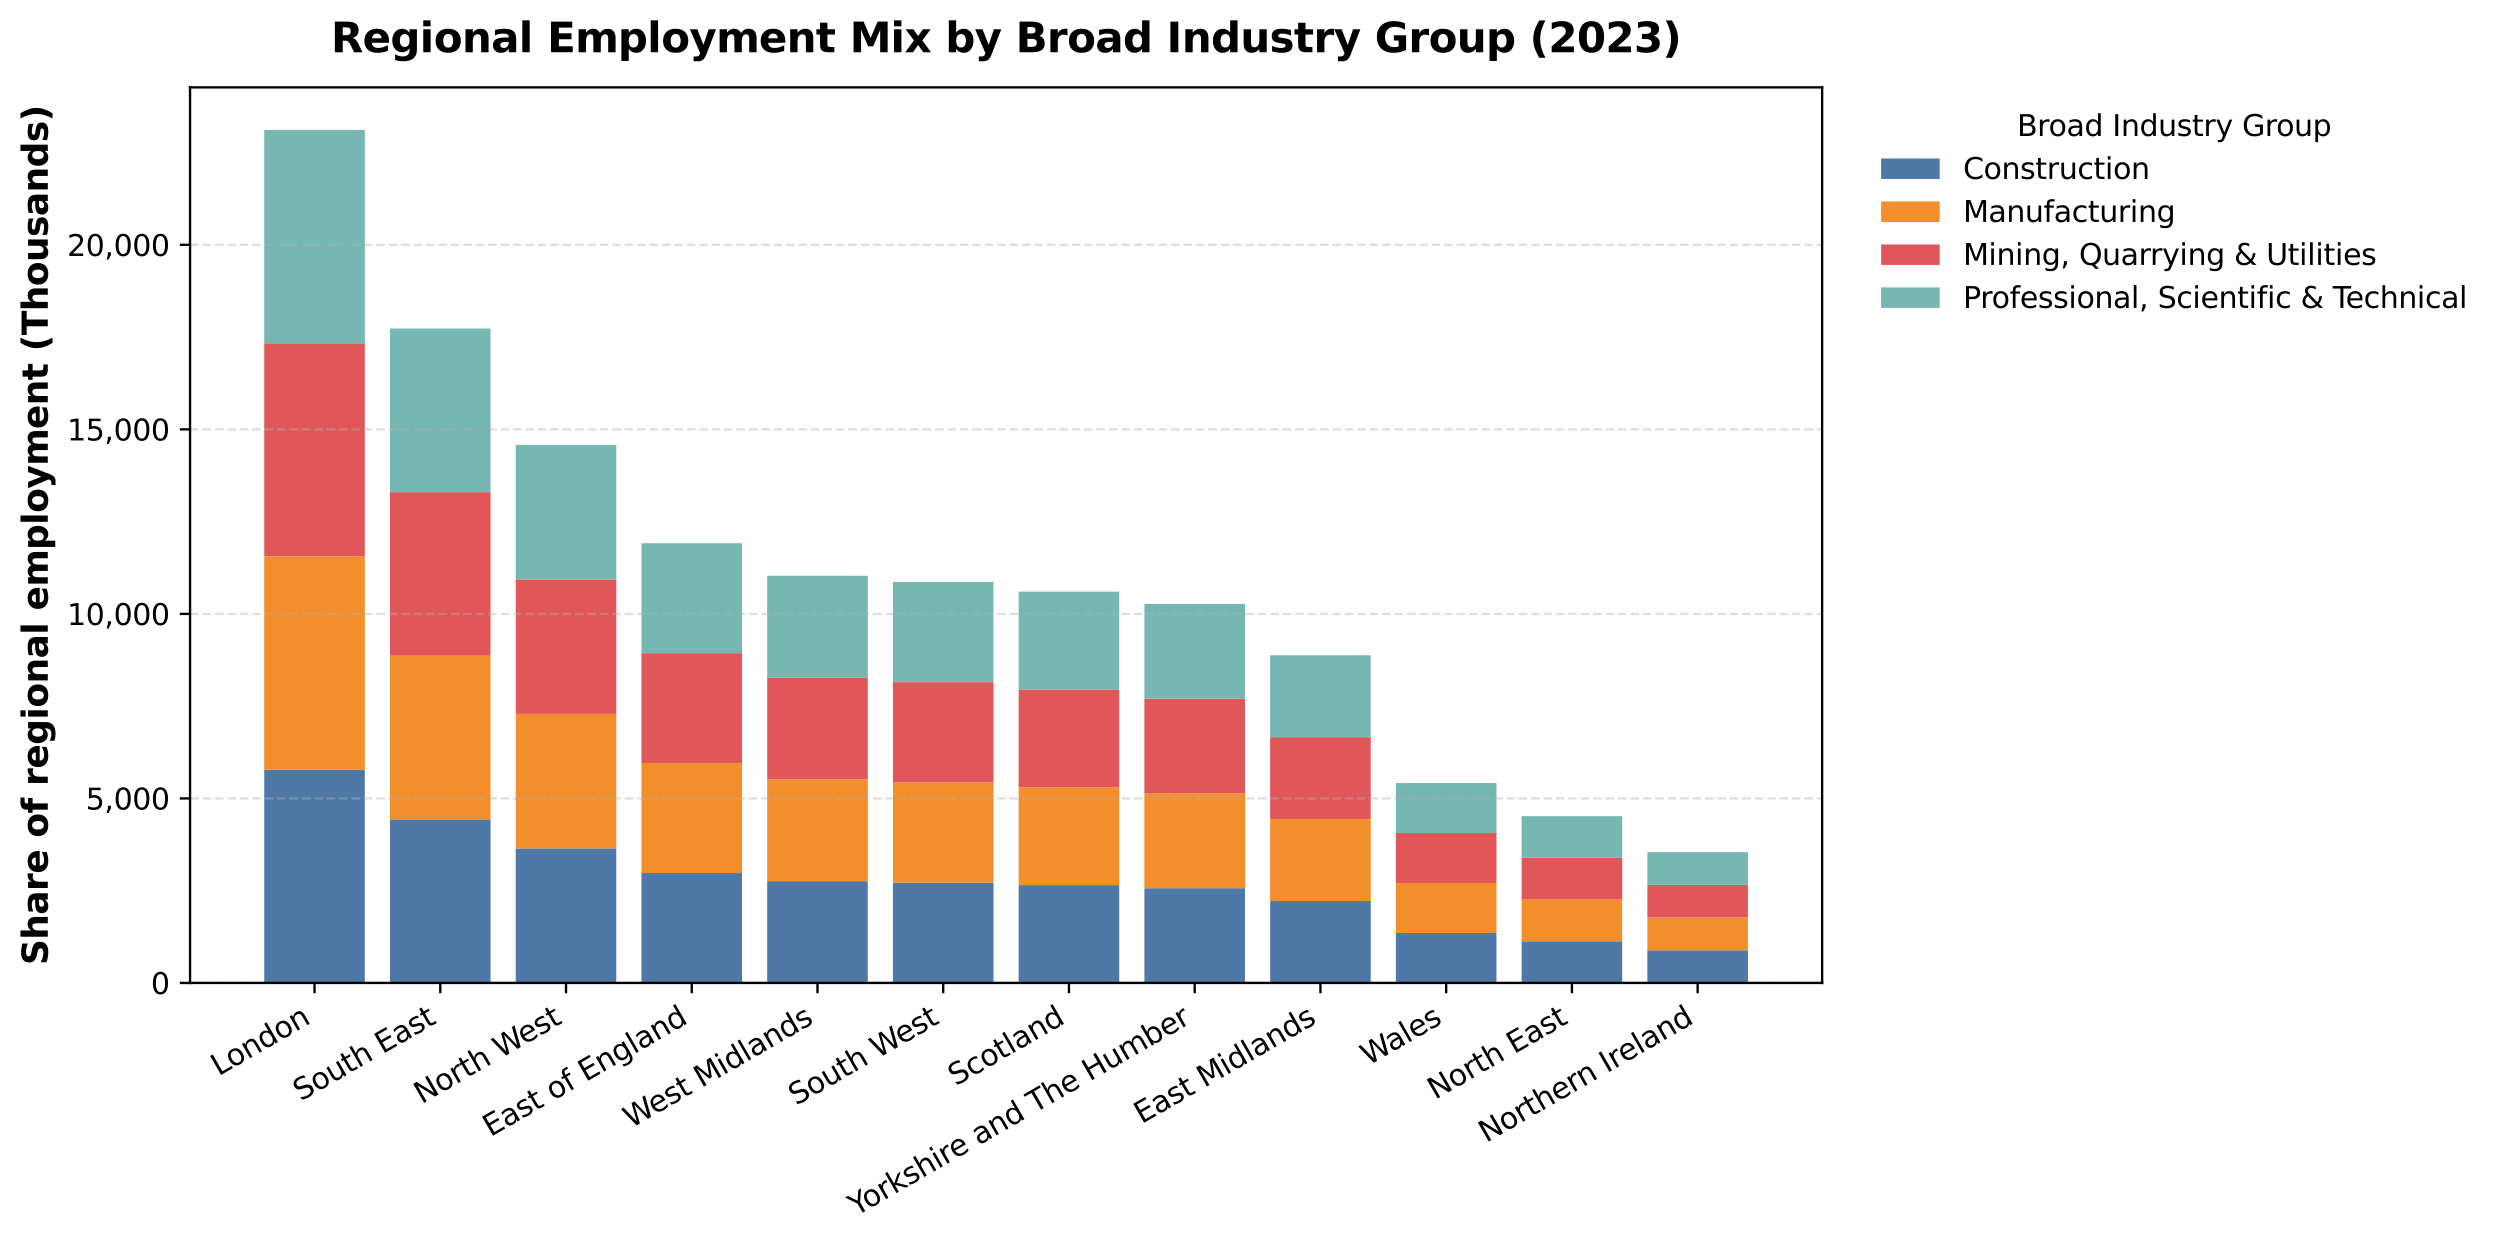 <?xml version="1.0" encoding="utf-8" standalone="no"?>
<!DOCTYPE svg PUBLIC "-//W3C//DTD SVG 1.1//EN"
  "http://www.w3.org/Graphics/SVG/1.1/DTD/svg11.dtd">
<svg xmlns:xlink="http://www.w3.org/1999/xlink" width="853.694pt" height="424.392pt" viewBox="0 0 853.694 424.392" xmlns="http://www.w3.org/2000/svg" version="1.1">
 <defs>
  <style type="text/css">*{stroke-linejoin: round; stroke-linecap: butt}</style>
 </defs>
 <g id="figure_1">
  <g id="patch_1">
   <path d="M 0 424.392 
L 853.694 424.392 
L 853.694 0 
L 0 0 
z
" style="fill: #ffffff"/>
  </g>
  <g id="axes_1">
   <g id="patch_2">
    <path d="M 64.898 335.648 
L 622.216 335.648 
L 622.216 29.838 
L 64.898 29.838 
z
" style="fill: #ffffff"/>
   </g>
   <g id="patch_3">
    <path d="M 90.231 335.648 
L 124.58 335.648 
L 124.58 262.836 
L 90.231 262.836 
z
" clip-path="url(#pfe90a9d68a)" style="fill: #4e79a7"/>
   </g>
   <g id="patch_4">
    <path d="M 133.167 335.648 
L 167.517 335.648 
L 167.517 279.783 
L 133.167 279.783 
z
" clip-path="url(#pfe90a9d68a)" style="fill: #4e79a7"/>
   </g>
   <g id="patch_5">
    <path d="M 176.104 335.648 
L 210.453 335.648 
L 210.453 289.712 
L 176.104 289.712 
z
" clip-path="url(#pfe90a9d68a)" style="fill: #4e79a7"/>
   </g>
   <g id="patch_6">
    <path d="M 219.041 335.648 
L 253.39 335.648 
L 253.39 298.113 
L 219.041 298.113 
z
" clip-path="url(#pfe90a9d68a)" style="fill: #4e79a7"/>
   </g>
   <g id="patch_7">
    <path d="M 261.977 335.648 
L 296.327 335.648 
L 296.327 300.887 
L 261.977 300.887 
z
" clip-path="url(#pfe90a9d68a)" style="fill: #4e79a7"/>
   </g>
   <g id="patch_8">
    <path d="M 304.914 335.648 
L 339.263 335.648 
L 339.263 301.412 
L 304.914 301.412 
z
" clip-path="url(#pfe90a9d68a)" style="fill: #4e79a7"/>
   </g>
   <g id="patch_9">
    <path d="M 347.851 335.648 
L 382.2 335.648 
L 382.2 302.241 
L 347.851 302.241 
z
" clip-path="url(#pfe90a9d68a)" style="fill: #4e79a7"/>
   </g>
   <g id="patch_10">
    <path d="M 390.787 335.648 
L 425.137 335.648 
L 425.137 303.289 
L 390.787 303.289 
z
" clip-path="url(#pfe90a9d68a)" style="fill: #4e79a7"/>
   </g>
   <g id="patch_11">
    <path d="M 433.724 335.648 
L 468.073 335.648 
L 468.073 307.676 
L 433.724 307.676 
z
" clip-path="url(#pfe90a9d68a)" style="fill: #4e79a7"/>
   </g>
   <g id="patch_12">
    <path d="M 476.661 335.648 
L 511.01 335.648 
L 511.01 318.584 
L 476.661 318.584 
z
" clip-path="url(#pfe90a9d68a)" style="fill: #4e79a7"/>
   </g>
   <g id="patch_13">
    <path d="M 519.597 335.648 
L 553.947 335.648 
L 553.947 321.412 
L 519.597 321.412 
z
" clip-path="url(#pfe90a9d68a)" style="fill: #4e79a7"/>
   </g>
   <g id="patch_14">
    <path d="M 562.534 335.648 
L 596.883 335.648 
L 596.883 324.484 
L 562.534 324.484 
z
" clip-path="url(#pfe90a9d68a)" style="fill: #4e79a7"/>
   </g>
   <g id="patch_15">
    <path d="M 90.231 262.836 
L 124.58 262.836 
L 124.58 190.024 
L 90.231 190.024 
z
" clip-path="url(#pfe90a9d68a)" style="fill: #f28e2b"/>
   </g>
   <g id="patch_16">
    <path d="M 133.167 279.783 
L 167.517 279.783 
L 167.517 223.918 
L 133.167 223.918 
z
" clip-path="url(#pfe90a9d68a)" style="fill: #f28e2b"/>
   </g>
   <g id="patch_17">
    <path d="M 176.104 289.712 
L 210.453 289.712 
L 210.453 243.776 
L 176.104 243.776 
z
" clip-path="url(#pfe90a9d68a)" style="fill: #f28e2b"/>
   </g>
   <g id="patch_18">
    <path d="M 219.041 298.113 
L 253.39 298.113 
L 253.39 260.577 
L 219.041 260.577 
z
" clip-path="url(#pfe90a9d68a)" style="fill: #f28e2b"/>
   </g>
   <g id="patch_19">
    <path d="M 261.977 300.887 
L 296.327 300.887 
L 296.327 266.127 
L 261.977 266.127 
z
" clip-path="url(#pfe90a9d68a)" style="fill: #f28e2b"/>
   </g>
   <g id="patch_20">
    <path d="M 304.914 301.412 
L 339.263 301.412 
L 339.263 267.175 
L 304.914 267.175 
z
" clip-path="url(#pfe90a9d68a)" style="fill: #f28e2b"/>
   </g>
   <g id="patch_21">
    <path d="M 347.851 302.241 
L 382.2 302.241 
L 382.2 268.833 
L 347.851 268.833 
z
" clip-path="url(#pfe90a9d68a)" style="fill: #f28e2b"/>
   </g>
   <g id="patch_22">
    <path d="M 390.787 303.289 
L 425.137 303.289 
L 425.137 270.93 
L 390.787 270.93 
z
" clip-path="url(#pfe90a9d68a)" style="fill: #f28e2b"/>
   </g>
   <g id="patch_23">
    <path d="M 433.724 307.676 
L 468.073 307.676 
L 468.073 279.704 
L 433.724 279.704 
z
" clip-path="url(#pfe90a9d68a)" style="fill: #f28e2b"/>
   </g>
   <g id="patch_24">
    <path d="M 476.661 318.584 
L 511.01 318.584 
L 511.01 301.52 
L 476.661 301.52 
z
" clip-path="url(#pfe90a9d68a)" style="fill: #f28e2b"/>
   </g>
   <g id="patch_25">
    <path d="M 519.597 321.412 
L 553.947 321.412 
L 553.947 307.176 
L 519.597 307.176 
z
" clip-path="url(#pfe90a9d68a)" style="fill: #f28e2b"/>
   </g>
   <g id="patch_26">
    <path d="M 562.534 324.484 
L 596.883 324.484 
L 596.883 313.32 
L 562.534 313.32 
z
" clip-path="url(#pfe90a9d68a)" style="fill: #f28e2b"/>
   </g>
   <g id="patch_27">
    <path d="M 90.231 190.024 
L 124.58 190.024 
L 124.58 117.212 
L 90.231 117.212 
z
" clip-path="url(#pfe90a9d68a)" style="fill: #e15759"/>
   </g>
   <g id="patch_28">
    <path d="M 133.167 223.918 
L 167.517 223.918 
L 167.517 168.053 
L 133.167 168.053 
z
" clip-path="url(#pfe90a9d68a)" style="fill: #e15759"/>
   </g>
   <g id="patch_29">
    <path d="M 176.104 243.776 
L 210.453 243.776 
L 210.453 197.84 
L 176.104 197.84 
z
" clip-path="url(#pfe90a9d68a)" style="fill: #e15759"/>
   </g>
   <g id="patch_30">
    <path d="M 219.041 260.577 
L 253.39 260.577 
L 253.39 223.041 
L 219.041 223.041 
z
" clip-path="url(#pfe90a9d68a)" style="fill: #e15759"/>
   </g>
   <g id="patch_31">
    <path d="M 261.977 266.127 
L 296.327 266.127 
L 296.327 231.366 
L 261.977 231.366 
z
" clip-path="url(#pfe90a9d68a)" style="fill: #e15759"/>
   </g>
   <g id="patch_32">
    <path d="M 304.914 267.175 
L 339.263 267.175 
L 339.263 232.938 
L 304.914 232.938 
z
" clip-path="url(#pfe90a9d68a)" style="fill: #e15759"/>
   </g>
   <g id="patch_33">
    <path d="M 347.851 268.833 
L 382.2 268.833 
L 382.2 235.426 
L 347.851 235.426 
z
" clip-path="url(#pfe90a9d68a)" style="fill: #e15759"/>
   </g>
   <g id="patch_34">
    <path d="M 390.787 270.93 
L 425.137 270.93 
L 425.137 238.571 
L 390.787 238.571 
z
" clip-path="url(#pfe90a9d68a)" style="fill: #e15759"/>
   </g>
   <g id="patch_35">
    <path d="M 433.724 279.704 
L 468.073 279.704 
L 468.073 251.732 
L 433.724 251.732 
z
" clip-path="url(#pfe90a9d68a)" style="fill: #e15759"/>
   </g>
   <g id="patch_36">
    <path d="M 476.661 301.52 
L 511.01 301.52 
L 511.01 284.456 
L 476.661 284.456 
z
" clip-path="url(#pfe90a9d68a)" style="fill: #e15759"/>
   </g>
   <g id="patch_37">
    <path d="M 519.597 307.176 
L 553.947 307.176 
L 553.947 292.939 
L 519.597 292.939 
z
" clip-path="url(#pfe90a9d68a)" style="fill: #e15759"/>
   </g>
   <g id="patch_38">
    <path d="M 562.534 313.32 
L 596.883 313.32 
L 596.883 302.156 
L 562.534 302.156 
z
" clip-path="url(#pfe90a9d68a)" style="fill: #e15759"/>
   </g>
   <g id="patch_39">
    <path d="M 90.231 117.212 
L 124.58 117.212 
L 124.58 44.4 
L 90.231 44.4 
z
" clip-path="url(#pfe90a9d68a)" style="fill: #76b7b2"/>
   </g>
   <g id="patch_40">
    <path d="M 133.167 168.053 
L 167.517 168.053 
L 167.517 112.188 
L 133.167 112.188 
z
" clip-path="url(#pfe90a9d68a)" style="fill: #76b7b2"/>
   </g>
   <g id="patch_41">
    <path d="M 176.104 197.84 
L 210.453 197.84 
L 210.453 151.904 
L 176.104 151.904 
z
" clip-path="url(#pfe90a9d68a)" style="fill: #76b7b2"/>
   </g>
   <g id="patch_42">
    <path d="M 219.041 223.041 
L 253.39 223.041 
L 253.39 185.505 
L 219.041 185.505 
z
" clip-path="url(#pfe90a9d68a)" style="fill: #76b7b2"/>
   </g>
   <g id="patch_43">
    <path d="M 261.977 231.366 
L 296.327 231.366 
L 296.327 196.605 
L 261.977 196.605 
z
" clip-path="url(#pfe90a9d68a)" style="fill: #76b7b2"/>
   </g>
   <g id="patch_44">
    <path d="M 304.914 232.938 
L 339.263 232.938 
L 339.263 198.702 
L 304.914 198.702 
z
" clip-path="url(#pfe90a9d68a)" style="fill: #76b7b2"/>
   </g>
   <g id="patch_45">
    <path d="M 347.851 235.426 
L 382.2 235.426 
L 382.2 202.019 
L 347.851 202.019 
z
" clip-path="url(#pfe90a9d68a)" style="fill: #76b7b2"/>
   </g>
   <g id="patch_46">
    <path d="M 390.787 238.571 
L 425.137 238.571 
L 425.137 206.213 
L 390.787 206.213 
z
" clip-path="url(#pfe90a9d68a)" style="fill: #76b7b2"/>
   </g>
   <g id="patch_47">
    <path d="M 433.724 251.732 
L 468.073 251.732 
L 468.073 223.759 
L 433.724 223.759 
z
" clip-path="url(#pfe90a9d68a)" style="fill: #76b7b2"/>
   </g>
   <g id="patch_48">
    <path d="M 476.661 284.456 
L 511.01 284.456 
L 511.01 267.392 
L 476.661 267.392 
z
" clip-path="url(#pfe90a9d68a)" style="fill: #76b7b2"/>
   </g>
   <g id="patch_49">
    <path d="M 519.597 292.939 
L 553.947 292.939 
L 553.947 278.703 
L 519.597 278.703 
z
" clip-path="url(#pfe90a9d68a)" style="fill: #76b7b2"/>
   </g>
   <g id="patch_50">
    <path d="M 562.534 302.156 
L 596.883 302.156 
L 596.883 290.992 
L 562.534 290.992 
z
" clip-path="url(#pfe90a9d68a)" style="fill: #76b7b2"/>
   </g>
   <g id="matplotlib.axis_1">
    <g id="xtick_1">
     <g id="line2d_1">
      <defs>
       <path id="mf6ce723c9f" d="M 0 0 
L 0 3.5 
" style="stroke: #000000; stroke-width: 0.8"/>
      </defs>
      <g>
       <use xlink:href="#mf6ce723c9f" x="107.405" y="335.648" style="stroke: #000000; stroke-width: 0.8"/>
      </g>
     </g>
     <g id="text_1">
      <!-- London -->
      <g transform="translate(74.619 367.558) rotate(-30) scale(0.1 -0.1)">
       <defs>
        <path id="DejaVuSans-4c" d="M 628 4666 
L 1259 4666 
L 1259 531 
L 3531 531 
L 3531 0 
L 628 0 
L 628 4666 
z
" transform="scale(0.016)"/>
        <path id="DejaVuSans-6f" d="M 1959 3097 
Q 1497 3097 1228 2736 
Q 959 2375 959 1747 
Q 959 1119 1226 758 
Q 1494 397 1959 397 
Q 2419 397 2687 759 
Q 2956 1122 2956 1747 
Q 2956 2369 2687 2733 
Q 2419 3097 1959 3097 
z
M 1959 3584 
Q 2709 3584 3137 3096 
Q 3566 2609 3566 1747 
Q 3566 888 3137 398 
Q 2709 -91 1959 -91 
Q 1206 -91 779 398 
Q 353 888 353 1747 
Q 353 2609 779 3096 
Q 1206 3584 1959 3584 
z
" transform="scale(0.016)"/>
        <path id="DejaVuSans-6e" d="M 3513 2113 
L 3513 0 
L 2938 0 
L 2938 2094 
Q 2938 2591 2744 2837 
Q 2550 3084 2163 3084 
Q 1697 3084 1428 2787 
Q 1159 2491 1159 1978 
L 1159 0 
L 581 0 
L 581 3500 
L 1159 3500 
L 1159 2956 
Q 1366 3272 1645 3428 
Q 1925 3584 2291 3584 
Q 2894 3584 3203 3211 
Q 3513 2838 3513 2113 
z
" transform="scale(0.016)"/>
        <path id="DejaVuSans-64" d="M 2906 2969 
L 2906 4863 
L 3481 4863 
L 3481 0 
L 2906 0 
L 2906 525 
Q 2725 213 2448 61 
Q 2172 -91 1784 -91 
Q 1150 -91 751 415 
Q 353 922 353 1747 
Q 353 2572 751 3078 
Q 1150 3584 1784 3584 
Q 2172 3584 2448 3432 
Q 2725 3281 2906 2969 
z
M 947 1747 
Q 947 1113 1208 752 
Q 1469 391 1925 391 
Q 2381 391 2643 752 
Q 2906 1113 2906 1747 
Q 2906 2381 2643 2742 
Q 2381 3103 1925 3103 
Q 1469 3103 1208 2742 
Q 947 2381 947 1747 
z
" transform="scale(0.016)"/>
       </defs>
       <use xlink:href="#DejaVuSans-4c"/>
       <use xlink:href="#DejaVuSans-6f" transform="translate(53.963 0)"/>
       <use xlink:href="#DejaVuSans-6e" transform="translate(115.145 0)"/>
       <use xlink:href="#DejaVuSans-64" transform="translate(178.523 0)"/>
       <use xlink:href="#DejaVuSans-6f" transform="translate(242 0)"/>
       <use xlink:href="#DejaVuSans-6e" transform="translate(303.182 0)"/>
      </g>
     </g>
    </g>
    <g id="xtick_2">
     <g id="line2d_2">
      <g>
       <use xlink:href="#mf6ce723c9f" x="150.342" y="335.648" style="stroke: #000000; stroke-width: 0.8"/>
      </g>
     </g>
     <g id="text_2">
      <!-- South East -->
      <g transform="translate(102.695 376.137) rotate(-30) scale(0.1 -0.1)">
       <defs>
        <path id="DejaVuSans-53" d="M 3425 4513 
L 3425 3897 
Q 3066 4069 2747 4153 
Q 2428 4238 2131 4238 
Q 1616 4238 1336 4038 
Q 1056 3838 1056 3469 
Q 1056 3159 1242 3001 
Q 1428 2844 1947 2747 
L 2328 2669 
Q 3034 2534 3370 2195 
Q 3706 1856 3706 1288 
Q 3706 609 3251 259 
Q 2797 -91 1919 -91 
Q 1588 -91 1214 -16 
Q 841 59 441 206 
L 441 856 
Q 825 641 1194 531 
Q 1563 422 1919 422 
Q 2459 422 2753 634 
Q 3047 847 3047 1241 
Q 3047 1584 2836 1778 
Q 2625 1972 2144 2069 
L 1759 2144 
Q 1053 2284 737 2584 
Q 422 2884 422 3419 
Q 422 4038 858 4394 
Q 1294 4750 2059 4750 
Q 2388 4750 2728 4690 
Q 3069 4631 3425 4513 
z
" transform="scale(0.016)"/>
        <path id="DejaVuSans-75" d="M 544 1381 
L 544 3500 
L 1119 3500 
L 1119 1403 
Q 1119 906 1312 657 
Q 1506 409 1894 409 
Q 2359 409 2629 706 
Q 2900 1003 2900 1516 
L 2900 3500 
L 3475 3500 
L 3475 0 
L 2900 0 
L 2900 538 
Q 2691 219 2414 64 
Q 2138 -91 1772 -91 
Q 1169 -91 856 284 
Q 544 659 544 1381 
z
M 1991 3584 
L 1991 3584 
z
" transform="scale(0.016)"/>
        <path id="DejaVuSans-74" d="M 1172 4494 
L 1172 3500 
L 2356 3500 
L 2356 3053 
L 1172 3053 
L 1172 1153 
Q 1172 725 1289 603 
Q 1406 481 1766 481 
L 2356 481 
L 2356 0 
L 1766 0 
Q 1100 0 847 248 
Q 594 497 594 1153 
L 594 3053 
L 172 3053 
L 172 3500 
L 594 3500 
L 594 4494 
L 1172 4494 
z
" transform="scale(0.016)"/>
        <path id="DejaVuSans-68" d="M 3513 2113 
L 3513 0 
L 2938 0 
L 2938 2094 
Q 2938 2591 2744 2837 
Q 2550 3084 2163 3084 
Q 1697 3084 1428 2787 
Q 1159 2491 1159 1978 
L 1159 0 
L 581 0 
L 581 4863 
L 1159 4863 
L 1159 2956 
Q 1366 3272 1645 3428 
Q 1925 3584 2291 3584 
Q 2894 3584 3203 3211 
Q 3513 2838 3513 2113 
z
" transform="scale(0.016)"/>
        <path id="DejaVuSans-20" transform="scale(0.016)"/>
        <path id="DejaVuSans-45" d="M 628 4666 
L 3578 4666 
L 3578 4134 
L 1259 4134 
L 1259 2753 
L 3481 2753 
L 3481 2222 
L 1259 2222 
L 1259 531 
L 3634 531 
L 3634 0 
L 628 0 
L 628 4666 
z
" transform="scale(0.016)"/>
        <path id="DejaVuSans-61" d="M 2194 1759 
Q 1497 1759 1228 1600 
Q 959 1441 959 1056 
Q 959 750 1161 570 
Q 1363 391 1709 391 
Q 2188 391 2477 730 
Q 2766 1069 2766 1631 
L 2766 1759 
L 2194 1759 
z
M 3341 1997 
L 3341 0 
L 2766 0 
L 2766 531 
Q 2569 213 2275 61 
Q 1981 -91 1556 -91 
Q 1019 -91 701 211 
Q 384 513 384 1019 
Q 384 1609 779 1909 
Q 1175 2209 1959 2209 
L 2766 2209 
L 2766 2266 
Q 2766 2663 2505 2880 
Q 2244 3097 1772 3097 
Q 1472 3097 1187 3025 
Q 903 2953 641 2809 
L 641 3341 
Q 956 3463 1253 3523 
Q 1550 3584 1831 3584 
Q 2591 3584 2966 3190 
Q 3341 2797 3341 1997 
z
" transform="scale(0.016)"/>
        <path id="DejaVuSans-73" d="M 2834 3397 
L 2834 2853 
Q 2591 2978 2328 3040 
Q 2066 3103 1784 3103 
Q 1356 3103 1142 2972 
Q 928 2841 928 2578 
Q 928 2378 1081 2264 
Q 1234 2150 1697 2047 
L 1894 2003 
Q 2506 1872 2764 1633 
Q 3022 1394 3022 966 
Q 3022 478 2636 193 
Q 2250 -91 1575 -91 
Q 1294 -91 989 -36 
Q 684 19 347 128 
L 347 722 
Q 666 556 975 473 
Q 1284 391 1588 391 
Q 1994 391 2212 530 
Q 2431 669 2431 922 
Q 2431 1156 2273 1281 
Q 2116 1406 1581 1522 
L 1381 1569 
Q 847 1681 609 1914 
Q 372 2147 372 2553 
Q 372 3047 722 3315 
Q 1072 3584 1716 3584 
Q 2034 3584 2315 3537 
Q 2597 3491 2834 3397 
z
" transform="scale(0.016)"/>
       </defs>
       <use xlink:href="#DejaVuSans-53"/>
       <use xlink:href="#DejaVuSans-6f" transform="translate(63.477 0)"/>
       <use xlink:href="#DejaVuSans-75" transform="translate(124.658 0)"/>
       <use xlink:href="#DejaVuSans-74" transform="translate(188.037 0)"/>
       <use xlink:href="#DejaVuSans-68" transform="translate(227.246 0)"/>
       <use xlink:href="#DejaVuSans-20" transform="translate(290.625 0)"/>
       <use xlink:href="#DejaVuSans-45" transform="translate(322.412 0)"/>
       <use xlink:href="#DejaVuSans-61" transform="translate(385.596 0)"/>
       <use xlink:href="#DejaVuSans-73" transform="translate(446.875 0)"/>
       <use xlink:href="#DejaVuSans-74" transform="translate(498.975 0)"/>
      </g>
     </g>
    </g>
    <g id="xtick_3">
     <g id="line2d_3">
      <g>
       <use xlink:href="#mf6ce723c9f" x="193.279" y="335.648" style="stroke: #000000; stroke-width: 0.8"/>
      </g>
     </g>
     <g id="text_3">
      <!-- North West -->
      <g transform="translate(143.976 377.094) rotate(-30) scale(0.1 -0.1)">
       <defs>
        <path id="DejaVuSans-4e" d="M 628 4666 
L 1478 4666 
L 3547 763 
L 3547 4666 
L 4159 4666 
L 4159 0 
L 3309 0 
L 1241 3903 
L 1241 0 
L 628 0 
L 628 4666 
z
" transform="scale(0.016)"/>
        <path id="DejaVuSans-72" d="M 2631 2963 
Q 2534 3019 2420 3045 
Q 2306 3072 2169 3072 
Q 1681 3072 1420 2755 
Q 1159 2438 1159 1844 
L 1159 0 
L 581 0 
L 581 3500 
L 1159 3500 
L 1159 2956 
Q 1341 3275 1631 3429 
Q 1922 3584 2338 3584 
Q 2397 3584 2469 3576 
Q 2541 3569 2628 3553 
L 2631 2963 
z
" transform="scale(0.016)"/>
        <path id="DejaVuSans-57" d="M 213 4666 
L 850 4666 
L 1831 722 
L 2809 4666 
L 3519 4666 
L 4500 722 
L 5478 4666 
L 6119 4666 
L 4947 0 
L 4153 0 
L 3169 4050 
L 2175 0 
L 1381 0 
L 213 4666 
z
" transform="scale(0.016)"/>
        <path id="DejaVuSans-65" d="M 3597 1894 
L 3597 1613 
L 953 1613 
Q 991 1019 1311 708 
Q 1631 397 2203 397 
Q 2534 397 2845 478 
Q 3156 559 3463 722 
L 3463 178 
Q 3153 47 2828 -22 
Q 2503 -91 2169 -91 
Q 1331 -91 842 396 
Q 353 884 353 1716 
Q 353 2575 817 3079 
Q 1281 3584 2069 3584 
Q 2775 3584 3186 3129 
Q 3597 2675 3597 1894 
z
M 3022 2063 
Q 3016 2534 2758 2815 
Q 2500 3097 2075 3097 
Q 1594 3097 1305 2825 
Q 1016 2553 972 2059 
L 3022 2063 
z
" transform="scale(0.016)"/>
       </defs>
       <use xlink:href="#DejaVuSans-4e"/>
       <use xlink:href="#DejaVuSans-6f" transform="translate(74.805 0)"/>
       <use xlink:href="#DejaVuSans-72" transform="translate(135.986 0)"/>
       <use xlink:href="#DejaVuSans-74" transform="translate(177.1 0)"/>
       <use xlink:href="#DejaVuSans-68" transform="translate(216.309 0)"/>
       <use xlink:href="#DejaVuSans-20" transform="translate(279.688 0)"/>
       <use xlink:href="#DejaVuSans-57" transform="translate(311.475 0)"/>
       <use xlink:href="#DejaVuSans-65" transform="translate(404.477 0)"/>
       <use xlink:href="#DejaVuSans-73" transform="translate(466 0)"/>
       <use xlink:href="#DejaVuSans-74" transform="translate(518.1 0)"/>
      </g>
     </g>
    </g>
    <g id="xtick_4">
     <g id="line2d_4">
      <g>
       <use xlink:href="#mf6ce723c9f" x="236.215" y="335.648" style="stroke: #000000; stroke-width: 0.8"/>
      </g>
     </g>
     <g id="text_4">
      <!-- East of England -->
      <g transform="translate(167.479 388.313) rotate(-30) scale(0.1 -0.1)">
       <defs>
        <path id="DejaVuSans-66" d="M 2375 4863 
L 2375 4384 
L 1825 4384 
Q 1516 4384 1395 4259 
Q 1275 4134 1275 3809 
L 1275 3500 
L 2222 3500 
L 2222 3053 
L 1275 3053 
L 1275 0 
L 697 0 
L 697 3053 
L 147 3053 
L 147 3500 
L 697 3500 
L 697 3744 
Q 697 4328 969 4595 
Q 1241 4863 1831 4863 
L 2375 4863 
z
" transform="scale(0.016)"/>
        <path id="DejaVuSans-67" d="M 2906 1791 
Q 2906 2416 2648 2759 
Q 2391 3103 1925 3103 
Q 1463 3103 1205 2759 
Q 947 2416 947 1791 
Q 947 1169 1205 825 
Q 1463 481 1925 481 
Q 2391 481 2648 825 
Q 2906 1169 2906 1791 
z
M 3481 434 
Q 3481 -459 3084 -895 
Q 2688 -1331 1869 -1331 
Q 1566 -1331 1297 -1286 
Q 1028 -1241 775 -1147 
L 775 -588 
Q 1028 -725 1275 -790 
Q 1522 -856 1778 -856 
Q 2344 -856 2625 -561 
Q 2906 -266 2906 331 
L 2906 616 
Q 2728 306 2450 153 
Q 2172 0 1784 0 
Q 1141 0 747 490 
Q 353 981 353 1791 
Q 353 2603 747 3093 
Q 1141 3584 1784 3584 
Q 2172 3584 2450 3431 
Q 2728 3278 2906 2969 
L 2906 3500 
L 3481 3500 
L 3481 434 
z
" transform="scale(0.016)"/>
        <path id="DejaVuSans-6c" d="M 603 4863 
L 1178 4863 
L 1178 0 
L 603 0 
L 603 4863 
z
" transform="scale(0.016)"/>
       </defs>
       <use xlink:href="#DejaVuSans-45"/>
       <use xlink:href="#DejaVuSans-61" transform="translate(63.184 0)"/>
       <use xlink:href="#DejaVuSans-73" transform="translate(124.463 0)"/>
       <use xlink:href="#DejaVuSans-74" transform="translate(176.562 0)"/>
       <use xlink:href="#DejaVuSans-20" transform="translate(215.771 0)"/>
       <use xlink:href="#DejaVuSans-6f" transform="translate(247.559 0)"/>
       <use xlink:href="#DejaVuSans-66" transform="translate(308.74 0)"/>
       <use xlink:href="#DejaVuSans-20" transform="translate(343.945 0)"/>
       <use xlink:href="#DejaVuSans-45" transform="translate(375.732 0)"/>
       <use xlink:href="#DejaVuSans-6e" transform="translate(438.916 0)"/>
       <use xlink:href="#DejaVuSans-67" transform="translate(502.295 0)"/>
       <use xlink:href="#DejaVuSans-6c" transform="translate(565.771 0)"/>
       <use xlink:href="#DejaVuSans-61" transform="translate(593.555 0)"/>
       <use xlink:href="#DejaVuSans-6e" transform="translate(654.834 0)"/>
       <use xlink:href="#DejaVuSans-64" transform="translate(718.213 0)"/>
      </g>
     </g>
    </g>
    <g id="xtick_5">
     <g id="line2d_5">
      <g>
       <use xlink:href="#mf6ce723c9f" x="279.152" y="335.648" style="stroke: #000000; stroke-width: 0.8"/>
      </g>
     </g>
     <g id="text_5">
      <!-- West Midlands -->
      <g transform="translate(215.484 385.387) rotate(-30) scale(0.1 -0.1)">
       <defs>
        <path id="DejaVuSans-4d" d="M 628 4666 
L 1569 4666 
L 2759 1491 
L 3956 4666 
L 4897 4666 
L 4897 0 
L 4281 0 
L 4281 4097 
L 3078 897 
L 2444 897 
L 1241 4097 
L 1241 0 
L 628 0 
L 628 4666 
z
" transform="scale(0.016)"/>
        <path id="DejaVuSans-69" d="M 603 3500 
L 1178 3500 
L 1178 0 
L 603 0 
L 603 3500 
z
M 603 4863 
L 1178 4863 
L 1178 4134 
L 603 4134 
L 603 4863 
z
" transform="scale(0.016)"/>
       </defs>
       <use xlink:href="#DejaVuSans-57"/>
       <use xlink:href="#DejaVuSans-65" transform="translate(93.002 0)"/>
       <use xlink:href="#DejaVuSans-73" transform="translate(154.525 0)"/>
       <use xlink:href="#DejaVuSans-74" transform="translate(206.625 0)"/>
       <use xlink:href="#DejaVuSans-20" transform="translate(245.834 0)"/>
       <use xlink:href="#DejaVuSans-4d" transform="translate(277.621 0)"/>
       <use xlink:href="#DejaVuSans-69" transform="translate(363.9 0)"/>
       <use xlink:href="#DejaVuSans-64" transform="translate(391.684 0)"/>
       <use xlink:href="#DejaVuSans-6c" transform="translate(455.16 0)"/>
       <use xlink:href="#DejaVuSans-61" transform="translate(482.943 0)"/>
       <use xlink:href="#DejaVuSans-6e" transform="translate(544.223 0)"/>
       <use xlink:href="#DejaVuSans-64" transform="translate(607.602 0)"/>
       <use xlink:href="#DejaVuSans-73" transform="translate(671.078 0)"/>
      </g>
     </g>
    </g>
    <g id="xtick_6">
     <g id="line2d_6">
      <g>
       <use xlink:href="#mf6ce723c9f" x="322.089" y="335.648" style="stroke: #000000; stroke-width: 0.8"/>
      </g>
     </g>
     <g id="text_6">
      <!-- South West -->
      <g transform="translate(271.838 377.64) rotate(-30) scale(0.1 -0.1)">
       <use xlink:href="#DejaVuSans-53"/>
       <use xlink:href="#DejaVuSans-6f" transform="translate(63.477 0)"/>
       <use xlink:href="#DejaVuSans-75" transform="translate(124.658 0)"/>
       <use xlink:href="#DejaVuSans-74" transform="translate(188.037 0)"/>
       <use xlink:href="#DejaVuSans-68" transform="translate(227.246 0)"/>
       <use xlink:href="#DejaVuSans-20" transform="translate(290.625 0)"/>
       <use xlink:href="#DejaVuSans-57" transform="translate(322.412 0)"/>
       <use xlink:href="#DejaVuSans-65" transform="translate(415.414 0)"/>
       <use xlink:href="#DejaVuSans-73" transform="translate(476.938 0)"/>
       <use xlink:href="#DejaVuSans-74" transform="translate(529.037 0)"/>
      </g>
     </g>
    </g>
    <g id="xtick_7">
     <g id="line2d_7">
      <g>
       <use xlink:href="#mf6ce723c9f" x="365.025" y="335.648" style="stroke: #000000; stroke-width: 0.8"/>
      </g>
     </g>
     <g id="text_7">
      <!-- Scotland -->
      <g transform="translate(326.332 370.968) rotate(-30) scale(0.1 -0.1)">
       <defs>
        <path id="DejaVuSans-63" d="M 3122 3366 
L 3122 2828 
Q 2878 2963 2633 3030 
Q 2388 3097 2138 3097 
Q 1578 3097 1268 2742 
Q 959 2388 959 1747 
Q 959 1106 1268 751 
Q 1578 397 2138 397 
Q 2388 397 2633 464 
Q 2878 531 3122 666 
L 3122 134 
Q 2881 22 2623 -34 
Q 2366 -91 2075 -91 
Q 1284 -91 818 406 
Q 353 903 353 1747 
Q 353 2603 823 3093 
Q 1294 3584 2113 3584 
Q 2378 3584 2631 3529 
Q 2884 3475 3122 3366 
z
" transform="scale(0.016)"/>
       </defs>
       <use xlink:href="#DejaVuSans-53"/>
       <use xlink:href="#DejaVuSans-63" transform="translate(63.477 0)"/>
       <use xlink:href="#DejaVuSans-6f" transform="translate(118.457 0)"/>
       <use xlink:href="#DejaVuSans-74" transform="translate(179.639 0)"/>
       <use xlink:href="#DejaVuSans-6c" transform="translate(218.848 0)"/>
       <use xlink:href="#DejaVuSans-61" transform="translate(246.631 0)"/>
       <use xlink:href="#DejaVuSans-6e" transform="translate(307.91 0)"/>
       <use xlink:href="#DejaVuSans-64" transform="translate(371.289 0)"/>
      </g>
     </g>
    </g>
    <g id="xtick_8">
     <g id="line2d_8">
      <g>
       <use xlink:href="#mf6ce723c9f" x="407.962" y="335.648" style="stroke: #000000; stroke-width: 0.8"/>
      </g>
     </g>
     <g id="text_8">
      <!-- Yorkshire and The Humber -->
      <g transform="translate(292.325 415.391) rotate(-30) scale(0.1 -0.1)">
       <defs>
        <path id="DejaVuSans-59" d="M -13 4666 
L 666 4666 
L 1959 2747 
L 3244 4666 
L 3922 4666 
L 2272 2222 
L 2272 0 
L 1638 0 
L 1638 2222 
L -13 4666 
z
" transform="scale(0.016)"/>
        <path id="DejaVuSans-6b" d="M 581 4863 
L 1159 4863 
L 1159 1991 
L 2875 3500 
L 3609 3500 
L 1753 1863 
L 3688 0 
L 2938 0 
L 1159 1709 
L 1159 0 
L 581 0 
L 581 4863 
z
" transform="scale(0.016)"/>
        <path id="DejaVuSans-54" d="M -19 4666 
L 3928 4666 
L 3928 4134 
L 2272 4134 
L 2272 0 
L 1638 0 
L 1638 4134 
L -19 4134 
L -19 4666 
z
" transform="scale(0.016)"/>
        <path id="DejaVuSans-48" d="M 628 4666 
L 1259 4666 
L 1259 2753 
L 3553 2753 
L 3553 4666 
L 4184 4666 
L 4184 0 
L 3553 0 
L 3553 2222 
L 1259 2222 
L 1259 0 
L 628 0 
L 628 4666 
z
" transform="scale(0.016)"/>
        <path id="DejaVuSans-6d" d="M 3328 2828 
Q 3544 3216 3844 3400 
Q 4144 3584 4550 3584 
Q 5097 3584 5394 3201 
Q 5691 2819 5691 2113 
L 5691 0 
L 5113 0 
L 5113 2094 
Q 5113 2597 4934 2840 
Q 4756 3084 4391 3084 
Q 3944 3084 3684 2787 
Q 3425 2491 3425 1978 
L 3425 0 
L 2847 0 
L 2847 2094 
Q 2847 2600 2669 2842 
Q 2491 3084 2119 3084 
Q 1678 3084 1418 2786 
Q 1159 2488 1159 1978 
L 1159 0 
L 581 0 
L 581 3500 
L 1159 3500 
L 1159 2956 
Q 1356 3278 1631 3431 
Q 1906 3584 2284 3584 
Q 2666 3584 2933 3390 
Q 3200 3197 3328 2828 
z
" transform="scale(0.016)"/>
        <path id="DejaVuSans-62" d="M 3116 1747 
Q 3116 2381 2855 2742 
Q 2594 3103 2138 3103 
Q 1681 3103 1420 2742 
Q 1159 2381 1159 1747 
Q 1159 1113 1420 752 
Q 1681 391 2138 391 
Q 2594 391 2855 752 
Q 3116 1113 3116 1747 
z
M 1159 2969 
Q 1341 3281 1617 3432 
Q 1894 3584 2278 3584 
Q 2916 3584 3314 3078 
Q 3713 2572 3713 1747 
Q 3713 922 3314 415 
Q 2916 -91 2278 -91 
Q 1894 -91 1617 61 
Q 1341 213 1159 525 
L 1159 0 
L 581 0 
L 581 4863 
L 1159 4863 
L 1159 2969 
z
" transform="scale(0.016)"/>
       </defs>
       <use xlink:href="#DejaVuSans-59"/>
       <use xlink:href="#DejaVuSans-6f" transform="translate(47.834 0)"/>
       <use xlink:href="#DejaVuSans-72" transform="translate(109.016 0)"/>
       <use xlink:href="#DejaVuSans-6b" transform="translate(150.129 0)"/>
       <use xlink:href="#DejaVuSans-73" transform="translate(208.039 0)"/>
       <use xlink:href="#DejaVuSans-68" transform="translate(260.139 0)"/>
       <use xlink:href="#DejaVuSans-69" transform="translate(323.518 0)"/>
       <use xlink:href="#DejaVuSans-72" transform="translate(351.301 0)"/>
       <use xlink:href="#DejaVuSans-65" transform="translate(390.164 0)"/>
       <use xlink:href="#DejaVuSans-20" transform="translate(451.688 0)"/>
       <use xlink:href="#DejaVuSans-61" transform="translate(483.475 0)"/>
       <use xlink:href="#DejaVuSans-6e" transform="translate(544.754 0)"/>
       <use xlink:href="#DejaVuSans-64" transform="translate(608.133 0)"/>
       <use xlink:href="#DejaVuSans-20" transform="translate(671.609 0)"/>
       <use xlink:href="#DejaVuSans-54" transform="translate(703.396 0)"/>
       <use xlink:href="#DejaVuSans-68" transform="translate(764.48 0)"/>
       <use xlink:href="#DejaVuSans-65" transform="translate(827.859 0)"/>
       <use xlink:href="#DejaVuSans-20" transform="translate(889.383 0)"/>
       <use xlink:href="#DejaVuSans-48" transform="translate(921.17 0)"/>
       <use xlink:href="#DejaVuSans-75" transform="translate(996.365 0)"/>
       <use xlink:href="#DejaVuSans-6d" transform="translate(1059.744 0)"/>
       <use xlink:href="#DejaVuSans-62" transform="translate(1157.156 0)"/>
       <use xlink:href="#DejaVuSans-65" transform="translate(1220.633 0)"/>
       <use xlink:href="#DejaVuSans-72" transform="translate(1282.156 0)"/>
      </g>
     </g>
    </g>
    <g id="xtick_9">
     <g id="line2d_9">
      <g>
       <use xlink:href="#mf6ce723c9f" x="450.899" y="335.648" style="stroke: #000000; stroke-width: 0.8"/>
      </g>
     </g>
     <g id="text_9">
      <!-- East Midlands -->
      <g transform="translate(389.834 383.884) rotate(-30) scale(0.1 -0.1)">
       <use xlink:href="#DejaVuSans-45"/>
       <use xlink:href="#DejaVuSans-61" transform="translate(63.184 0)"/>
       <use xlink:href="#DejaVuSans-73" transform="translate(124.463 0)"/>
       <use xlink:href="#DejaVuSans-74" transform="translate(176.562 0)"/>
       <use xlink:href="#DejaVuSans-20" transform="translate(215.771 0)"/>
       <use xlink:href="#DejaVuSans-4d" transform="translate(247.559 0)"/>
       <use xlink:href="#DejaVuSans-69" transform="translate(333.838 0)"/>
       <use xlink:href="#DejaVuSans-64" transform="translate(361.621 0)"/>
       <use xlink:href="#DejaVuSans-6c" transform="translate(425.098 0)"/>
       <use xlink:href="#DejaVuSans-61" transform="translate(452.881 0)"/>
       <use xlink:href="#DejaVuSans-6e" transform="translate(514.16 0)"/>
       <use xlink:href="#DejaVuSans-64" transform="translate(577.539 0)"/>
       <use xlink:href="#DejaVuSans-73" transform="translate(641.016 0)"/>
      </g>
     </g>
    </g>
    <g id="xtick_10">
     <g id="line2d_10">
      <g>
       <use xlink:href="#mf6ce723c9f" x="493.835" y="335.648" style="stroke: #000000; stroke-width: 0.8"/>
      </g>
     </g>
     <g id="text_10">
      <!-- Wales -->
      <g transform="translate(467.232 363.988) rotate(-30) scale(0.1 -0.1)">
       <use xlink:href="#DejaVuSans-57"/>
       <use xlink:href="#DejaVuSans-61" transform="translate(92.502 0)"/>
       <use xlink:href="#DejaVuSans-6c" transform="translate(153.781 0)"/>
       <use xlink:href="#DejaVuSans-65" transform="translate(181.564 0)"/>
       <use xlink:href="#DejaVuSans-73" transform="translate(243.088 0)"/>
      </g>
     </g>
    </g>
    <g id="xtick_11">
     <g id="line2d_11">
      <g>
       <use xlink:href="#mf6ce723c9f" x="536.772" y="335.648" style="stroke: #000000; stroke-width: 0.8"/>
      </g>
     </g>
     <g id="text_11">
      <!-- North East -->
      <g transform="translate(490.072 375.59) rotate(-30) scale(0.1 -0.1)">
       <use xlink:href="#DejaVuSans-4e"/>
       <use xlink:href="#DejaVuSans-6f" transform="translate(74.805 0)"/>
       <use xlink:href="#DejaVuSans-72" transform="translate(135.986 0)"/>
       <use xlink:href="#DejaVuSans-74" transform="translate(177.1 0)"/>
       <use xlink:href="#DejaVuSans-68" transform="translate(216.309 0)"/>
       <use xlink:href="#DejaVuSans-20" transform="translate(279.688 0)"/>
       <use xlink:href="#DejaVuSans-45" transform="translate(311.475 0)"/>
       <use xlink:href="#DejaVuSans-61" transform="translate(374.658 0)"/>
       <use xlink:href="#DejaVuSans-73" transform="translate(435.938 0)"/>
       <use xlink:href="#DejaVuSans-74" transform="translate(488.037 0)"/>
      </g>
     </g>
    </g>
    <g id="xtick_12">
     <g id="line2d_12">
      <g>
       <use xlink:href="#mf6ce723c9f" x="579.709" y="335.648" style="stroke: #000000; stroke-width: 0.8"/>
      </g>
     </g>
     <g id="text_12">
      <!-- Northern Ireland -->
      <g transform="translate(507.521 390.306) rotate(-30) scale(0.1 -0.1)">
       <defs>
        <path id="DejaVuSans-49" d="M 628 4666 
L 1259 4666 
L 1259 0 
L 628 0 
L 628 4666 
z
" transform="scale(0.016)"/>
       </defs>
       <use xlink:href="#DejaVuSans-4e"/>
       <use xlink:href="#DejaVuSans-6f" transform="translate(74.805 0)"/>
       <use xlink:href="#DejaVuSans-72" transform="translate(135.986 0)"/>
       <use xlink:href="#DejaVuSans-74" transform="translate(177.1 0)"/>
       <use xlink:href="#DejaVuSans-68" transform="translate(216.309 0)"/>
       <use xlink:href="#DejaVuSans-65" transform="translate(279.688 0)"/>
       <use xlink:href="#DejaVuSans-72" transform="translate(341.211 0)"/>
       <use xlink:href="#DejaVuSans-6e" transform="translate(380.574 0)"/>
       <use xlink:href="#DejaVuSans-20" transform="translate(443.953 0)"/>
       <use xlink:href="#DejaVuSans-49" transform="translate(475.74 0)"/>
       <use xlink:href="#DejaVuSans-72" transform="translate(505.232 0)"/>
       <use xlink:href="#DejaVuSans-65" transform="translate(544.096 0)"/>
       <use xlink:href="#DejaVuSans-6c" transform="translate(605.619 0)"/>
       <use xlink:href="#DejaVuSans-61" transform="translate(633.402 0)"/>
       <use xlink:href="#DejaVuSans-6e" transform="translate(694.682 0)"/>
       <use xlink:href="#DejaVuSans-64" transform="translate(758.061 0)"/>
      </g>
     </g>
    </g>
   </g>
   <g id="matplotlib.axis_2">
    <g id="ytick_1">
     <g id="line2d_13">
      <path d="M 64.898 335.648 
L 622.216 335.648 
" clip-path="url(#pfe90a9d68a)" style="fill: none; stroke-dasharray: 2.96,1.28; stroke-dashoffset: 0; stroke: #b0b0b0; stroke-opacity: 0.4; stroke-width: 0.8"/>
     </g>
     <g id="line2d_14">
      <defs>
       <path id="m4fce90f180" d="M 0 0 
L -3.5 0 
" style="stroke: #000000; stroke-width: 0.8"/>
      </defs>
      <g>
       <use xlink:href="#m4fce90f180" x="64.898" y="335.648" style="stroke: #000000; stroke-width: 0.8"/>
      </g>
     </g>
     <g id="text_13">
      <!-- 0 -->
      <g transform="translate(51.536 339.447) scale(0.1 -0.1)">
       <defs>
        <path id="DejaVuSans-30" d="M 2034 4250 
Q 1547 4250 1301 3770 
Q 1056 3291 1056 2328 
Q 1056 1369 1301 889 
Q 1547 409 2034 409 
Q 2525 409 2770 889 
Q 3016 1369 3016 2328 
Q 3016 3291 2770 3770 
Q 2525 4250 2034 4250 
z
M 2034 4750 
Q 2819 4750 3233 4129 
Q 3647 3509 3647 2328 
Q 3647 1150 3233 529 
Q 2819 -91 2034 -91 
Q 1250 -91 836 529 
Q 422 1150 422 2328 
Q 422 3509 836 4129 
Q 1250 4750 2034 4750 
z
" transform="scale(0.016)"/>
       </defs>
       <use xlink:href="#DejaVuSans-30"/>
      </g>
     </g>
    </g>
    <g id="ytick_2">
     <g id="line2d_15">
      <path d="M 64.898 272.639 
L 622.216 272.639 
" clip-path="url(#pfe90a9d68a)" style="fill: none; stroke-dasharray: 2.96,1.28; stroke-dashoffset: 0; stroke: #b0b0b0; stroke-opacity: 0.4; stroke-width: 0.8"/>
     </g>
     <g id="line2d_16">
      <g>
       <use xlink:href="#m4fce90f180" x="64.898" y="272.639" style="stroke: #000000; stroke-width: 0.8"/>
      </g>
     </g>
     <g id="text_14">
      <!-- 5,000 -->
      <g transform="translate(29.27 276.438) scale(0.1 -0.1)">
       <defs>
        <path id="DejaVuSans-35" d="M 691 4666 
L 3169 4666 
L 3169 4134 
L 1269 4134 
L 1269 2991 
Q 1406 3038 1543 3061 
Q 1681 3084 1819 3084 
Q 2600 3084 3056 2656 
Q 3513 2228 3513 1497 
Q 3513 744 3044 326 
Q 2575 -91 1722 -91 
Q 1428 -91 1123 -41 
Q 819 9 494 109 
L 494 744 
Q 775 591 1075 516 
Q 1375 441 1709 441 
Q 2250 441 2565 725 
Q 2881 1009 2881 1497 
Q 2881 1984 2565 2268 
Q 2250 2553 1709 2553 
Q 1456 2553 1204 2497 
Q 953 2441 691 2322 
L 691 4666 
z
" transform="scale(0.016)"/>
        <path id="DejaVuSans-2c" d="M 750 794 
L 1409 794 
L 1409 256 
L 897 -744 
L 494 -744 
L 750 256 
L 750 794 
z
" transform="scale(0.016)"/>
       </defs>
       <use xlink:href="#DejaVuSans-35"/>
       <use xlink:href="#DejaVuSans-2c" transform="translate(63.623 0)"/>
       <use xlink:href="#DejaVuSans-30" transform="translate(95.41 0)"/>
       <use xlink:href="#DejaVuSans-30" transform="translate(159.033 0)"/>
       <use xlink:href="#DejaVuSans-30" transform="translate(222.656 0)"/>
      </g>
     </g>
    </g>
    <g id="ytick_3">
     <g id="line2d_17">
      <path d="M 64.898 209.63 
L 622.216 209.63 
" clip-path="url(#pfe90a9d68a)" style="fill: none; stroke-dasharray: 2.96,1.28; stroke-dashoffset: 0; stroke: #b0b0b0; stroke-opacity: 0.4; stroke-width: 0.8"/>
     </g>
     <g id="line2d_18">
      <g>
       <use xlink:href="#m4fce90f180" x="64.898" y="209.63" style="stroke: #000000; stroke-width: 0.8"/>
      </g>
     </g>
     <g id="text_15">
      <!-- 10,000 -->
      <g transform="translate(22.907 213.429) scale(0.1 -0.1)">
       <defs>
        <path id="DejaVuSans-31" d="M 794 531 
L 1825 531 
L 1825 4091 
L 703 3866 
L 703 4441 
L 1819 4666 
L 2450 4666 
L 2450 531 
L 3481 531 
L 3481 0 
L 794 0 
L 794 531 
z
" transform="scale(0.016)"/>
       </defs>
       <use xlink:href="#DejaVuSans-31"/>
       <use xlink:href="#DejaVuSans-30" transform="translate(63.623 0)"/>
       <use xlink:href="#DejaVuSans-2c" transform="translate(127.246 0)"/>
       <use xlink:href="#DejaVuSans-30" transform="translate(159.033 0)"/>
       <use xlink:href="#DejaVuSans-30" transform="translate(222.656 0)"/>
       <use xlink:href="#DejaVuSans-30" transform="translate(286.279 0)"/>
      </g>
     </g>
    </g>
    <g id="ytick_4">
     <g id="line2d_19">
      <path d="M 64.898 146.621 
L 622.216 146.621 
" clip-path="url(#pfe90a9d68a)" style="fill: none; stroke-dasharray: 2.96,1.28; stroke-dashoffset: 0; stroke: #b0b0b0; stroke-opacity: 0.4; stroke-width: 0.8"/>
     </g>
     <g id="line2d_20">
      <g>
       <use xlink:href="#m4fce90f180" x="64.898" y="146.621" style="stroke: #000000; stroke-width: 0.8"/>
      </g>
     </g>
     <g id="text_16">
      <!-- 15,000 -->
      <g transform="translate(22.907 150.42) scale(0.1 -0.1)">
       <use xlink:href="#DejaVuSans-31"/>
       <use xlink:href="#DejaVuSans-35" transform="translate(63.623 0)"/>
       <use xlink:href="#DejaVuSans-2c" transform="translate(127.246 0)"/>
       <use xlink:href="#DejaVuSans-30" transform="translate(159.033 0)"/>
       <use xlink:href="#DejaVuSans-30" transform="translate(222.656 0)"/>
       <use xlink:href="#DejaVuSans-30" transform="translate(286.279 0)"/>
      </g>
     </g>
    </g>
    <g id="ytick_5">
     <g id="line2d_21">
      <path d="M 64.898 83.612 
L 622.216 83.612 
" clip-path="url(#pfe90a9d68a)" style="fill: none; stroke-dasharray: 2.96,1.28; stroke-dashoffset: 0; stroke: #b0b0b0; stroke-opacity: 0.4; stroke-width: 0.8"/>
     </g>
     <g id="line2d_22">
      <g>
       <use xlink:href="#m4fce90f180" x="64.898" y="83.612" style="stroke: #000000; stroke-width: 0.8"/>
      </g>
     </g>
     <g id="text_17">
      <!-- 20,000 -->
      <g transform="translate(22.907 87.411) scale(0.1 -0.1)">
       <defs>
        <path id="DejaVuSans-32" d="M 1228 531 
L 3431 531 
L 3431 0 
L 469 0 
L 469 531 
Q 828 903 1448 1529 
Q 2069 2156 2228 2338 
Q 2531 2678 2651 2914 
Q 2772 3150 2772 3378 
Q 2772 3750 2511 3984 
Q 2250 4219 1831 4219 
Q 1534 4219 1204 4116 
Q 875 4013 500 3803 
L 500 4441 
Q 881 4594 1212 4672 
Q 1544 4750 1819 4750 
Q 2544 4750 2975 4387 
Q 3406 4025 3406 3419 
Q 3406 3131 3298 2873 
Q 3191 2616 2906 2266 
Q 2828 2175 2409 1742 
Q 1991 1309 1228 531 
z
" transform="scale(0.016)"/>
       </defs>
       <use xlink:href="#DejaVuSans-32"/>
       <use xlink:href="#DejaVuSans-30" transform="translate(63.623 0)"/>
       <use xlink:href="#DejaVuSans-2c" transform="translate(127.246 0)"/>
       <use xlink:href="#DejaVuSans-30" transform="translate(159.033 0)"/>
       <use xlink:href="#DejaVuSans-30" transform="translate(222.656 0)"/>
       <use xlink:href="#DejaVuSans-30" transform="translate(286.279 0)"/>
      </g>
     </g>
    </g>
    <g id="text_18">
     <!-- Share of regional employment (Thousands) -->
     <g transform="translate(16.318 329.546) rotate(-90) scale(0.12 -0.12)">
      <defs>
       <path id="DejaVuSans-Bold-53" d="M 3834 4519 
L 3834 3531 
Q 3450 3703 3084 3790 
Q 2719 3878 2394 3878 
Q 1963 3878 1756 3759 
Q 1550 3641 1550 3391 
Q 1550 3203 1689 3098 
Q 1828 2994 2194 2919 
L 2706 2816 
Q 3484 2659 3812 2340 
Q 4141 2022 4141 1434 
Q 4141 663 3683 286 
Q 3225 -91 2284 -91 
Q 1841 -91 1394 -6 
Q 947 78 500 244 
L 500 1259 
Q 947 1022 1364 901 
Q 1781 781 2169 781 
Q 2563 781 2772 912 
Q 2981 1044 2981 1288 
Q 2981 1506 2839 1625 
Q 2697 1744 2272 1838 
L 1806 1941 
Q 1106 2091 782 2419 
Q 459 2747 459 3303 
Q 459 4000 909 4375 
Q 1359 4750 2203 4750 
Q 2588 4750 2994 4692 
Q 3400 4634 3834 4519 
z
" transform="scale(0.016)"/>
       <path id="DejaVuSans-Bold-68" d="M 4056 2131 
L 4056 0 
L 2931 0 
L 2931 347 
L 2931 1625 
Q 2931 2084 2911 2256 
Q 2891 2428 2841 2509 
Q 2775 2619 2662 2680 
Q 2550 2741 2406 2741 
Q 2056 2741 1856 2470 
Q 1656 2200 1656 1722 
L 1656 0 
L 538 0 
L 538 4863 
L 1656 4863 
L 1656 2988 
Q 1909 3294 2193 3439 
Q 2478 3584 2822 3584 
Q 3428 3584 3742 3212 
Q 4056 2841 4056 2131 
z
" transform="scale(0.016)"/>
       <path id="DejaVuSans-Bold-61" d="M 2106 1575 
Q 1756 1575 1579 1456 
Q 1403 1338 1403 1106 
Q 1403 894 1545 773 
Q 1688 653 1941 653 
Q 2256 653 2472 879 
Q 2688 1106 2688 1447 
L 2688 1575 
L 2106 1575 
z
M 3816 1997 
L 3816 0 
L 2688 0 
L 2688 519 
Q 2463 200 2181 54 
Q 1900 -91 1497 -91 
Q 953 -91 614 226 
Q 275 544 275 1050 
Q 275 1666 698 1953 
Q 1122 2241 2028 2241 
L 2688 2241 
L 2688 2328 
Q 2688 2594 2478 2717 
Q 2269 2841 1825 2841 
Q 1466 2841 1156 2769 
Q 847 2697 581 2553 
L 581 3406 
Q 941 3494 1303 3539 
Q 1666 3584 2028 3584 
Q 2975 3584 3395 3211 
Q 3816 2838 3816 1997 
z
" transform="scale(0.016)"/>
       <path id="DejaVuSans-Bold-72" d="M 3138 2547 
Q 2991 2616 2845 2648 
Q 2700 2681 2553 2681 
Q 2122 2681 1889 2404 
Q 1656 2128 1656 1613 
L 1656 0 
L 538 0 
L 538 3500 
L 1656 3500 
L 1656 2925 
Q 1872 3269 2151 3426 
Q 2431 3584 2822 3584 
Q 2878 3584 2943 3579 
Q 3009 3575 3134 3559 
L 3138 2547 
z
" transform="scale(0.016)"/>
       <path id="DejaVuSans-Bold-65" d="M 4031 1759 
L 4031 1441 
L 1416 1441 
Q 1456 1047 1700 850 
Q 1944 653 2381 653 
Q 2734 653 3104 758 
Q 3475 863 3866 1075 
L 3866 213 
Q 3469 63 3072 -14 
Q 2675 -91 2278 -91 
Q 1328 -91 801 392 
Q 275 875 275 1747 
Q 275 2603 792 3093 
Q 1309 3584 2216 3584 
Q 3041 3584 3536 3087 
Q 4031 2591 4031 1759 
z
M 2881 2131 
Q 2881 2450 2695 2645 
Q 2509 2841 2209 2841 
Q 1884 2841 1681 2658 
Q 1478 2475 1428 2131 
L 2881 2131 
z
" transform="scale(0.016)"/>
       <path id="DejaVuSans-Bold-20" transform="scale(0.016)"/>
       <path id="DejaVuSans-Bold-6f" d="M 2203 2784 
Q 1831 2784 1636 2517 
Q 1441 2250 1441 1747 
Q 1441 1244 1636 976 
Q 1831 709 2203 709 
Q 2569 709 2762 976 
Q 2956 1244 2956 1747 
Q 2956 2250 2762 2517 
Q 2569 2784 2203 2784 
z
M 2203 3584 
Q 3106 3584 3614 3096 
Q 4122 2609 4122 1747 
Q 4122 884 3614 396 
Q 3106 -91 2203 -91 
Q 1297 -91 786 396 
Q 275 884 275 1747 
Q 275 2609 786 3096 
Q 1297 3584 2203 3584 
z
" transform="scale(0.016)"/>
       <path id="DejaVuSans-Bold-66" d="M 2841 4863 
L 2841 4128 
L 2222 4128 
Q 1984 4128 1890 4042 
Q 1797 3956 1797 3744 
L 1797 3500 
L 2753 3500 
L 2753 2700 
L 1797 2700 
L 1797 0 
L 678 0 
L 678 2700 
L 122 2700 
L 122 3500 
L 678 3500 
L 678 3744 
Q 678 4316 997 4589 
Q 1316 4863 1984 4863 
L 2841 4863 
z
" transform="scale(0.016)"/>
       <path id="DejaVuSans-Bold-67" d="M 2919 594 
Q 2688 288 2409 144 
Q 2131 0 1766 0 
Q 1125 0 706 504 
Q 288 1009 288 1791 
Q 288 2575 706 3076 
Q 1125 3578 1766 3578 
Q 2131 3578 2409 3434 
Q 2688 3291 2919 2981 
L 2919 3500 
L 4044 3500 
L 4044 353 
Q 4044 -491 3511 -936 
Q 2978 -1381 1966 -1381 
Q 1638 -1381 1331 -1331 
Q 1025 -1281 716 -1178 
L 716 -306 
Q 1009 -475 1290 -558 
Q 1572 -641 1856 -641 
Q 2406 -641 2662 -400 
Q 2919 -159 2919 353 
L 2919 594 
z
M 2181 2772 
Q 1834 2772 1640 2515 
Q 1447 2259 1447 1791 
Q 1447 1309 1634 1061 
Q 1822 813 2181 813 
Q 2531 813 2725 1069 
Q 2919 1325 2919 1791 
Q 2919 2259 2725 2515 
Q 2531 2772 2181 2772 
z
" transform="scale(0.016)"/>
       <path id="DejaVuSans-Bold-69" d="M 538 3500 
L 1656 3500 
L 1656 0 
L 538 0 
L 538 3500 
z
M 538 4863 
L 1656 4863 
L 1656 3950 
L 538 3950 
L 538 4863 
z
" transform="scale(0.016)"/>
       <path id="DejaVuSans-Bold-6e" d="M 4056 2131 
L 4056 0 
L 2931 0 
L 2931 347 
L 2931 1631 
Q 2931 2084 2911 2256 
Q 2891 2428 2841 2509 
Q 2775 2619 2662 2680 
Q 2550 2741 2406 2741 
Q 2056 2741 1856 2470 
Q 1656 2200 1656 1722 
L 1656 0 
L 538 0 
L 538 3500 
L 1656 3500 
L 1656 2988 
Q 1909 3294 2193 3439 
Q 2478 3584 2822 3584 
Q 3428 3584 3742 3212 
Q 4056 2841 4056 2131 
z
" transform="scale(0.016)"/>
       <path id="DejaVuSans-Bold-6c" d="M 538 4863 
L 1656 4863 
L 1656 0 
L 538 0 
L 538 4863 
z
" transform="scale(0.016)"/>
       <path id="DejaVuSans-Bold-6d" d="M 3781 2919 
Q 3994 3244 4286 3414 
Q 4578 3584 4928 3584 
Q 5531 3584 5847 3212 
Q 6163 2841 6163 2131 
L 6163 0 
L 5038 0 
L 5038 1825 
Q 5041 1866 5042 1909 
Q 5044 1953 5044 2034 
Q 5044 2406 4934 2573 
Q 4825 2741 4581 2741 
Q 4263 2741 4089 2478 
Q 3916 2216 3909 1719 
L 3909 0 
L 2784 0 
L 2784 1825 
Q 2784 2406 2684 2573 
Q 2584 2741 2328 2741 
Q 2006 2741 1831 2477 
Q 1656 2213 1656 1722 
L 1656 0 
L 531 0 
L 531 3500 
L 1656 3500 
L 1656 2988 
Q 1863 3284 2130 3434 
Q 2397 3584 2719 3584 
Q 3081 3584 3359 3409 
Q 3638 3234 3781 2919 
z
" transform="scale(0.016)"/>
       <path id="DejaVuSans-Bold-70" d="M 1656 506 
L 1656 -1331 
L 538 -1331 
L 538 3500 
L 1656 3500 
L 1656 2988 
Q 1888 3294 2169 3439 
Q 2450 3584 2816 3584 
Q 3463 3584 3878 3070 
Q 4294 2556 4294 1747 
Q 4294 938 3878 423 
Q 3463 -91 2816 -91 
Q 2450 -91 2169 54 
Q 1888 200 1656 506 
z
M 2400 2772 
Q 2041 2772 1848 2508 
Q 1656 2244 1656 1747 
Q 1656 1250 1848 986 
Q 2041 722 2400 722 
Q 2759 722 2948 984 
Q 3138 1247 3138 1747 
Q 3138 2247 2948 2509 
Q 2759 2772 2400 2772 
z
" transform="scale(0.016)"/>
       <path id="DejaVuSans-Bold-79" d="M 78 3500 
L 1197 3500 
L 2138 1125 
L 2938 3500 
L 4056 3500 
L 2584 -331 
Q 2363 -916 2067 -1148 
Q 1772 -1381 1288 -1381 
L 641 -1381 
L 641 -647 
L 991 -647 
Q 1275 -647 1404 -556 
Q 1534 -466 1606 -231 
L 1638 -134 
L 78 3500 
z
" transform="scale(0.016)"/>
       <path id="DejaVuSans-Bold-74" d="M 1759 4494 
L 1759 3500 
L 2913 3500 
L 2913 2700 
L 1759 2700 
L 1759 1216 
Q 1759 972 1856 886 
Q 1953 800 2241 800 
L 2816 800 
L 2816 0 
L 1856 0 
Q 1194 0 917 276 
Q 641 553 641 1216 
L 641 2700 
L 84 2700 
L 84 3500 
L 641 3500 
L 641 4494 
L 1759 4494 
z
" transform="scale(0.016)"/>
       <path id="DejaVuSans-Bold-28" d="M 2413 -844 
L 1484 -844 
Q 1006 -72 778 623 
Q 550 1319 550 2003 
Q 550 2688 779 3389 
Q 1009 4091 1484 4856 
L 2413 4856 
Q 2013 4116 1813 3408 
Q 1613 2700 1613 2009 
Q 1613 1319 1811 609 
Q 2009 -100 2413 -844 
z
" transform="scale(0.016)"/>
       <path id="DejaVuSans-Bold-54" d="M 31 4666 
L 4331 4666 
L 4331 3756 
L 2784 3756 
L 2784 0 
L 1581 0 
L 1581 3756 
L 31 3756 
L 31 4666 
z
" transform="scale(0.016)"/>
       <path id="DejaVuSans-Bold-75" d="M 500 1363 
L 500 3500 
L 1625 3500 
L 1625 3150 
Q 1625 2866 1622 2436 
Q 1619 2006 1619 1863 
Q 1619 1441 1641 1255 
Q 1663 1069 1716 984 
Q 1784 875 1895 815 
Q 2006 756 2150 756 
Q 2500 756 2700 1025 
Q 2900 1294 2900 1772 
L 2900 3500 
L 4019 3500 
L 4019 0 
L 2900 0 
L 2900 506 
Q 2647 200 2364 54 
Q 2081 -91 1741 -91 
Q 1134 -91 817 281 
Q 500 653 500 1363 
z
" transform="scale(0.016)"/>
       <path id="DejaVuSans-Bold-73" d="M 3272 3391 
L 3272 2541 
Q 2913 2691 2578 2766 
Q 2244 2841 1947 2841 
Q 1628 2841 1473 2761 
Q 1319 2681 1319 2516 
Q 1319 2381 1436 2309 
Q 1553 2238 1856 2203 
L 2053 2175 
Q 2913 2066 3209 1816 
Q 3506 1566 3506 1031 
Q 3506 472 3093 190 
Q 2681 -91 1863 -91 
Q 1516 -91 1145 -36 
Q 775 19 384 128 
L 384 978 
Q 719 816 1070 734 
Q 1422 653 1784 653 
Q 2113 653 2278 743 
Q 2444 834 2444 1013 
Q 2444 1163 2330 1236 
Q 2216 1309 1875 1350 
L 1678 1375 
Q 931 1469 631 1722 
Q 331 1975 331 2491 
Q 331 3047 712 3315 
Q 1094 3584 1881 3584 
Q 2191 3584 2531 3537 
Q 2872 3491 3272 3391 
z
" transform="scale(0.016)"/>
       <path id="DejaVuSans-Bold-64" d="M 2919 2988 
L 2919 4863 
L 4044 4863 
L 4044 0 
L 2919 0 
L 2919 506 
Q 2688 197 2409 53 
Q 2131 -91 1766 -91 
Q 1119 -91 703 423 
Q 288 938 288 1747 
Q 288 2556 703 3070 
Q 1119 3584 1766 3584 
Q 2128 3584 2408 3439 
Q 2688 3294 2919 2988 
z
M 2181 722 
Q 2541 722 2730 984 
Q 2919 1247 2919 1747 
Q 2919 2247 2730 2509 
Q 2541 2772 2181 2772 
Q 1825 2772 1636 2509 
Q 1447 2247 1447 1747 
Q 1447 1247 1636 984 
Q 1825 722 2181 722 
z
" transform="scale(0.016)"/>
       <path id="DejaVuSans-Bold-29" d="M 513 -844 
Q 913 -100 1113 609 
Q 1313 1319 1313 2009 
Q 1313 2700 1113 3408 
Q 913 4116 513 4856 
L 1441 4856 
Q 1916 4091 2145 3389 
Q 2375 2688 2375 2003 
Q 2375 1319 2147 623 
Q 1919 -72 1441 -844 
L 513 -844 
z
" transform="scale(0.016)"/>
      </defs>
      <use xlink:href="#DejaVuSans-Bold-53"/>
      <use xlink:href="#DejaVuSans-Bold-68" transform="translate(72.021 0)"/>
      <use xlink:href="#DejaVuSans-Bold-61" transform="translate(143.213 0)"/>
      <use xlink:href="#DejaVuSans-Bold-72" transform="translate(210.693 0)"/>
      <use xlink:href="#DejaVuSans-Bold-65" transform="translate(260.01 0)"/>
      <use xlink:href="#DejaVuSans-Bold-20" transform="translate(327.832 0)"/>
      <use xlink:href="#DejaVuSans-Bold-6f" transform="translate(362.646 0)"/>
      <use xlink:href="#DejaVuSans-Bold-66" transform="translate(431.348 0)"/>
      <use xlink:href="#DejaVuSans-Bold-20" transform="translate(474.854 0)"/>
      <use xlink:href="#DejaVuSans-Bold-72" transform="translate(509.668 0)"/>
      <use xlink:href="#DejaVuSans-Bold-65" transform="translate(558.984 0)"/>
      <use xlink:href="#DejaVuSans-Bold-67" transform="translate(626.807 0)"/>
      <use xlink:href="#DejaVuSans-Bold-69" transform="translate(698.389 0)"/>
      <use xlink:href="#DejaVuSans-Bold-6f" transform="translate(732.666 0)"/>
      <use xlink:href="#DejaVuSans-Bold-6e" transform="translate(801.367 0)"/>
      <use xlink:href="#DejaVuSans-Bold-61" transform="translate(872.559 0)"/>
      <use xlink:href="#DejaVuSans-Bold-6c" transform="translate(940.039 0)"/>
      <use xlink:href="#DejaVuSans-Bold-20" transform="translate(974.316 0)"/>
      <use xlink:href="#DejaVuSans-Bold-65" transform="translate(1009.131 0)"/>
      <use xlink:href="#DejaVuSans-Bold-6d" transform="translate(1076.953 0)"/>
      <use xlink:href="#DejaVuSans-Bold-70" transform="translate(1181.152 0)"/>
      <use xlink:href="#DejaVuSans-Bold-6c" transform="translate(1252.734 0)"/>
      <use xlink:href="#DejaVuSans-Bold-6f" transform="translate(1287.012 0)"/>
      <use xlink:href="#DejaVuSans-Bold-79" transform="translate(1355.713 0)"/>
      <use xlink:href="#DejaVuSans-Bold-6d" transform="translate(1420.898 0)"/>
      <use xlink:href="#DejaVuSans-Bold-65" transform="translate(1525.098 0)"/>
      <use xlink:href="#DejaVuSans-Bold-6e" transform="translate(1592.92 0)"/>
      <use xlink:href="#DejaVuSans-Bold-74" transform="translate(1664.111 0)"/>
      <use xlink:href="#DejaVuSans-Bold-20" transform="translate(1711.914 0)"/>
      <use xlink:href="#DejaVuSans-Bold-28" transform="translate(1746.729 0)"/>
      <use xlink:href="#DejaVuSans-Bold-54" transform="translate(1792.432 0)"/>
      <use xlink:href="#DejaVuSans-Bold-68" transform="translate(1860.645 0)"/>
      <use xlink:href="#DejaVuSans-Bold-6f" transform="translate(1931.836 0)"/>
      <use xlink:href="#DejaVuSans-Bold-75" transform="translate(2000.537 0)"/>
      <use xlink:href="#DejaVuSans-Bold-73" transform="translate(2071.729 0)"/>
      <use xlink:href="#DejaVuSans-Bold-61" transform="translate(2131.25 0)"/>
      <use xlink:href="#DejaVuSans-Bold-6e" transform="translate(2198.73 0)"/>
      <use xlink:href="#DejaVuSans-Bold-64" transform="translate(2269.922 0)"/>
      <use xlink:href="#DejaVuSans-Bold-73" transform="translate(2341.504 0)"/>
      <use xlink:href="#DejaVuSans-Bold-29" transform="translate(2401.025 0)"/>
     </g>
    </g>
   </g>
   <g id="patch_51">
    <path d="M 64.898 335.648 
L 64.898 29.838 
" style="fill: none; stroke: #000000; stroke-width: 0.8; stroke-linejoin: miter; stroke-linecap: square"/>
   </g>
   <g id="patch_52">
    <path d="M 622.216 335.648 
L 622.216 29.838 
" style="fill: none; stroke: #000000; stroke-width: 0.8; stroke-linejoin: miter; stroke-linecap: square"/>
   </g>
   <g id="patch_53">
    <path d="M 64.898 335.648 
L 622.216 335.648 
" style="fill: none; stroke: #000000; stroke-width: 0.8; stroke-linejoin: miter; stroke-linecap: square"/>
   </g>
   <g id="patch_54">
    <path d="M 64.898 29.838 
L 622.216 29.838 
" style="fill: none; stroke: #000000; stroke-width: 0.8; stroke-linejoin: miter; stroke-linecap: square"/>
   </g>
   <g id="text_19">
    <!-- Regional Employment Mix by Broad Industry Group (2023) -->
    <g transform="translate(113.032 17.838) scale(0.14 -0.14)">
     <defs>
      <path id="DejaVuSans-Bold-52" d="M 2297 2597 
Q 2675 2597 2839 2737 
Q 3003 2878 3003 3200 
Q 3003 3519 2839 3656 
Q 2675 3794 2297 3794 
L 1791 3794 
L 1791 2597 
L 2297 2597 
z
M 1791 1766 
L 1791 0 
L 588 0 
L 588 4666 
L 2425 4666 
Q 3347 4666 3776 4356 
Q 4206 4047 4206 3378 
Q 4206 2916 3982 2619 
Q 3759 2322 3309 2181 
Q 3556 2125 3751 1926 
Q 3947 1728 4147 1325 
L 4800 0 
L 3519 0 
L 2950 1159 
Q 2778 1509 2601 1637 
Q 2425 1766 2131 1766 
L 1791 1766 
z
" transform="scale(0.016)"/>
      <path id="DejaVuSans-Bold-45" d="M 588 4666 
L 3834 4666 
L 3834 3756 
L 1791 3756 
L 1791 2888 
L 3713 2888 
L 3713 1978 
L 1791 1978 
L 1791 909 
L 3903 909 
L 3903 0 
L 588 0 
L 588 4666 
z
" transform="scale(0.016)"/>
      <path id="DejaVuSans-Bold-4d" d="M 588 4666 
L 2119 4666 
L 3181 2169 
L 4250 4666 
L 5778 4666 
L 5778 0 
L 4641 0 
L 4641 3413 
L 3566 897 
L 2803 897 
L 1728 3413 
L 1728 0 
L 588 0 
L 588 4666 
z
" transform="scale(0.016)"/>
      <path id="DejaVuSans-Bold-78" d="M 1422 1791 
L 159 3500 
L 1344 3500 
L 2059 2463 
L 2784 3500 
L 3969 3500 
L 2706 1797 
L 4031 0 
L 2847 0 
L 2059 1106 
L 1281 0 
L 97 0 
L 1422 1791 
z
" transform="scale(0.016)"/>
      <path id="DejaVuSans-Bold-62" d="M 2400 722 
Q 2759 722 2948 984 
Q 3138 1247 3138 1747 
Q 3138 2247 2948 2509 
Q 2759 2772 2400 2772 
Q 2041 2772 1848 2508 
Q 1656 2244 1656 1747 
Q 1656 1250 1848 986 
Q 2041 722 2400 722 
z
M 1656 2988 
Q 1888 3294 2169 3439 
Q 2450 3584 2816 3584 
Q 3463 3584 3878 3070 
Q 4294 2556 4294 1747 
Q 4294 938 3878 423 
Q 3463 -91 2816 -91 
Q 2450 -91 2169 54 
Q 1888 200 1656 506 
L 1656 0 
L 538 0 
L 538 4863 
L 1656 4863 
L 1656 2988 
z
" transform="scale(0.016)"/>
      <path id="DejaVuSans-Bold-42" d="M 2456 2859 
Q 2741 2859 2887 2984 
Q 3034 3109 3034 3353 
Q 3034 3594 2887 3720 
Q 2741 3847 2456 3847 
L 1791 3847 
L 1791 2859 
L 2456 2859 
z
M 2497 819 
Q 2859 819 3042 972 
Q 3225 1125 3225 1434 
Q 3225 1738 3044 1889 
Q 2863 2041 2497 2041 
L 1791 2041 
L 1791 819 
L 2497 819 
z
M 3616 2497 
Q 4003 2384 4215 2081 
Q 4428 1778 4428 1338 
Q 4428 663 3972 331 
Q 3516 0 2584 0 
L 588 0 
L 588 4666 
L 2394 4666 
Q 3366 4666 3802 4372 
Q 4238 4078 4238 3431 
Q 4238 3091 4078 2852 
Q 3919 2613 3616 2497 
z
" transform="scale(0.016)"/>
      <path id="DejaVuSans-Bold-49" d="M 588 4666 
L 1791 4666 
L 1791 0 
L 588 0 
L 588 4666 
z
" transform="scale(0.016)"/>
      <path id="DejaVuSans-Bold-47" d="M 4781 347 
Q 4331 128 3847 18 
Q 3363 -91 2847 -91 
Q 1681 -91 1000 561 
Q 319 1213 319 2328 
Q 319 3456 1012 4103 
Q 1706 4750 2913 4750 
Q 3378 4750 3804 4662 
Q 4231 4575 4609 4403 
L 4609 3438 
Q 4219 3659 3833 3768 
Q 3447 3878 3059 3878 
Q 2341 3878 1952 3476 
Q 1563 3075 1563 2328 
Q 1563 1588 1938 1184 
Q 2313 781 3003 781 
Q 3191 781 3352 804 
Q 3513 828 3641 878 
L 3641 1784 
L 2906 1784 
L 2906 2591 
L 4781 2591 
L 4781 347 
z
" transform="scale(0.016)"/>
      <path id="DejaVuSans-Bold-32" d="M 1844 884 
L 3897 884 
L 3897 0 
L 506 0 
L 506 884 
L 2209 2388 
Q 2438 2594 2547 2791 
Q 2656 2988 2656 3200 
Q 2656 3528 2436 3728 
Q 2216 3928 1850 3928 
Q 1569 3928 1234 3808 
Q 900 3688 519 3450 
L 519 4475 
Q 925 4609 1322 4679 
Q 1719 4750 2100 4750 
Q 2938 4750 3402 4381 
Q 3866 4013 3866 3353 
Q 3866 2972 3669 2642 
Q 3472 2313 2841 1759 
L 1844 884 
z
" transform="scale(0.016)"/>
      <path id="DejaVuSans-Bold-30" d="M 2944 2338 
Q 2944 3213 2780 3570 
Q 2616 3928 2228 3928 
Q 1841 3928 1675 3570 
Q 1509 3213 1509 2338 
Q 1509 1453 1675 1090 
Q 1841 728 2228 728 
Q 2613 728 2778 1090 
Q 2944 1453 2944 2338 
z
M 4147 2328 
Q 4147 1169 3647 539 
Q 3147 -91 2228 -91 
Q 1306 -91 806 539 
Q 306 1169 306 2328 
Q 306 3491 806 4120 
Q 1306 4750 2228 4750 
Q 3147 4750 3647 4120 
Q 4147 3491 4147 2328 
z
" transform="scale(0.016)"/>
      <path id="DejaVuSans-Bold-33" d="M 2981 2516 
Q 3453 2394 3698 2092 
Q 3944 1791 3944 1325 
Q 3944 631 3412 270 
Q 2881 -91 1863 -91 
Q 1503 -91 1142 -33 
Q 781 25 428 141 
L 428 1069 
Q 766 900 1098 814 
Q 1431 728 1753 728 
Q 2231 728 2486 893 
Q 2741 1059 2741 1369 
Q 2741 1688 2480 1852 
Q 2219 2016 1709 2016 
L 1228 2016 
L 1228 2791 
L 1734 2791 
Q 2188 2791 2409 2933 
Q 2631 3075 2631 3366 
Q 2631 3634 2415 3781 
Q 2200 3928 1806 3928 
Q 1516 3928 1219 3862 
Q 922 3797 628 3669 
L 628 4550 
Q 984 4650 1334 4700 
Q 1684 4750 2022 4750 
Q 2931 4750 3382 4451 
Q 3834 4153 3834 3553 
Q 3834 3144 3618 2883 
Q 3403 2622 2981 2516 
z
" transform="scale(0.016)"/>
     </defs>
     <use xlink:href="#DejaVuSans-Bold-52"/>
     <use xlink:href="#DejaVuSans-Bold-65" transform="translate(77.002 0)"/>
     <use xlink:href="#DejaVuSans-Bold-67" transform="translate(144.824 0)"/>
     <use xlink:href="#DejaVuSans-Bold-69" transform="translate(216.406 0)"/>
     <use xlink:href="#DejaVuSans-Bold-6f" transform="translate(250.684 0)"/>
     <use xlink:href="#DejaVuSans-Bold-6e" transform="translate(319.385 0)"/>
     <use xlink:href="#DejaVuSans-Bold-61" transform="translate(390.576 0)"/>
     <use xlink:href="#DejaVuSans-Bold-6c" transform="translate(458.057 0)"/>
     <use xlink:href="#DejaVuSans-Bold-20" transform="translate(492.334 0)"/>
     <use xlink:href="#DejaVuSans-Bold-45" transform="translate(527.148 0)"/>
     <use xlink:href="#DejaVuSans-Bold-6d" transform="translate(595.459 0)"/>
     <use xlink:href="#DejaVuSans-Bold-70" transform="translate(699.658 0)"/>
     <use xlink:href="#DejaVuSans-Bold-6c" transform="translate(771.24 0)"/>
     <use xlink:href="#DejaVuSans-Bold-6f" transform="translate(805.518 0)"/>
     <use xlink:href="#DejaVuSans-Bold-79" transform="translate(874.219 0)"/>
     <use xlink:href="#DejaVuSans-Bold-6d" transform="translate(939.404 0)"/>
     <use xlink:href="#DejaVuSans-Bold-65" transform="translate(1043.604 0)"/>
     <use xlink:href="#DejaVuSans-Bold-6e" transform="translate(1111.426 0)"/>
     <use xlink:href="#DejaVuSans-Bold-74" transform="translate(1182.617 0)"/>
     <use xlink:href="#DejaVuSans-Bold-20" transform="translate(1230.42 0)"/>
     <use xlink:href="#DejaVuSans-Bold-4d" transform="translate(1265.234 0)"/>
     <use xlink:href="#DejaVuSans-Bold-69" transform="translate(1364.746 0)"/>
     <use xlink:href="#DejaVuSans-Bold-78" transform="translate(1399.023 0)"/>
     <use xlink:href="#DejaVuSans-Bold-20" transform="translate(1463.525 0)"/>
     <use xlink:href="#DejaVuSans-Bold-62" transform="translate(1498.34 0)"/>
     <use xlink:href="#DejaVuSans-Bold-79" transform="translate(1569.922 0)"/>
     <use xlink:href="#DejaVuSans-Bold-20" transform="translate(1635.107 0)"/>
     <use xlink:href="#DejaVuSans-Bold-42" transform="translate(1669.922 0)"/>
     <use xlink:href="#DejaVuSans-Bold-72" transform="translate(1746.143 0)"/>
     <use xlink:href="#DejaVuSans-Bold-6f" transform="translate(1795.459 0)"/>
     <use xlink:href="#DejaVuSans-Bold-61" transform="translate(1864.16 0)"/>
     <use xlink:href="#DejaVuSans-Bold-64" transform="translate(1931.641 0)"/>
     <use xlink:href="#DejaVuSans-Bold-20" transform="translate(2003.223 0)"/>
     <use xlink:href="#DejaVuSans-Bold-49" transform="translate(2038.037 0)"/>
     <use xlink:href="#DejaVuSans-Bold-6e" transform="translate(2075.244 0)"/>
     <use xlink:href="#DejaVuSans-Bold-64" transform="translate(2146.436 0)"/>
     <use xlink:href="#DejaVuSans-Bold-75" transform="translate(2218.018 0)"/>
     <use xlink:href="#DejaVuSans-Bold-73" transform="translate(2289.209 0)"/>
     <use xlink:href="#DejaVuSans-Bold-74" transform="translate(2348.73 0)"/>
     <use xlink:href="#DejaVuSans-Bold-72" transform="translate(2396.533 0)"/>
     <use xlink:href="#DejaVuSans-Bold-79" transform="translate(2445.85 0)"/>
     <use xlink:href="#DejaVuSans-Bold-20" transform="translate(2511.035 0)"/>
     <use xlink:href="#DejaVuSans-Bold-47" transform="translate(2545.85 0)"/>
     <use xlink:href="#DejaVuSans-Bold-72" transform="translate(2627.93 0)"/>
     <use xlink:href="#DejaVuSans-Bold-6f" transform="translate(2677.246 0)"/>
     <use xlink:href="#DejaVuSans-Bold-75" transform="translate(2745.947 0)"/>
     <use xlink:href="#DejaVuSans-Bold-70" transform="translate(2817.139 0)"/>
     <use xlink:href="#DejaVuSans-Bold-20" transform="translate(2888.721 0)"/>
     <use xlink:href="#DejaVuSans-Bold-28" transform="translate(2923.535 0)"/>
     <use xlink:href="#DejaVuSans-Bold-32" transform="translate(2969.238 0)"/>
     <use xlink:href="#DejaVuSans-Bold-30" transform="translate(3038.818 0)"/>
     <use xlink:href="#DejaVuSans-Bold-32" transform="translate(3108.398 0)"/>
     <use xlink:href="#DejaVuSans-Bold-33" transform="translate(3177.979 0)"/>
     <use xlink:href="#DejaVuSans-Bold-29" transform="translate(3247.559 0)"/>
    </g>
   </g>
   <g id="legend_1">
    <g id="text_20">
     <!-- Broad Industry Group -->
     <g transform="translate(688.793 46.436) scale(0.1 -0.1)">
      <defs>
       <path id="DejaVuSans-42" d="M 1259 2228 
L 1259 519 
L 2272 519 
Q 2781 519 3026 730 
Q 3272 941 3272 1375 
Q 3272 1813 3026 2020 
Q 2781 2228 2272 2228 
L 1259 2228 
z
M 1259 4147 
L 1259 2741 
L 2194 2741 
Q 2656 2741 2882 2914 
Q 3109 3088 3109 3444 
Q 3109 3797 2882 3972 
Q 2656 4147 2194 4147 
L 1259 4147 
z
M 628 4666 
L 2241 4666 
Q 2963 4666 3353 4366 
Q 3744 4066 3744 3513 
Q 3744 3084 3544 2831 
Q 3344 2578 2956 2516 
Q 3422 2416 3680 2098 
Q 3938 1781 3938 1306 
Q 3938 681 3513 340 
Q 3088 0 2303 0 
L 628 0 
L 628 4666 
z
" transform="scale(0.016)"/>
       <path id="DejaVuSans-79" d="M 2059 -325 
Q 1816 -950 1584 -1140 
Q 1353 -1331 966 -1331 
L 506 -1331 
L 506 -850 
L 844 -850 
Q 1081 -850 1212 -737 
Q 1344 -625 1503 -206 
L 1606 56 
L 191 3500 
L 800 3500 
L 1894 763 
L 2988 3500 
L 3597 3500 
L 2059 -325 
z
" transform="scale(0.016)"/>
       <path id="DejaVuSans-47" d="M 3809 666 
L 3809 1919 
L 2778 1919 
L 2778 2438 
L 4434 2438 
L 4434 434 
Q 4069 175 3628 42 
Q 3188 -91 2688 -91 
Q 1594 -91 976 548 
Q 359 1188 359 2328 
Q 359 3472 976 4111 
Q 1594 4750 2688 4750 
Q 3144 4750 3555 4637 
Q 3966 4525 4313 4306 
L 4313 3634 
Q 3963 3931 3569 4081 
Q 3175 4231 2741 4231 
Q 1884 4231 1454 3753 
Q 1025 3275 1025 2328 
Q 1025 1384 1454 906 
Q 1884 428 2741 428 
Q 3075 428 3337 486 
Q 3600 544 3809 666 
z
" transform="scale(0.016)"/>
       <path id="DejaVuSans-70" d="M 1159 525 
L 1159 -1331 
L 581 -1331 
L 581 3500 
L 1159 3500 
L 1159 2969 
Q 1341 3281 1617 3432 
Q 1894 3584 2278 3584 
Q 2916 3584 3314 3078 
Q 3713 2572 3713 1747 
Q 3713 922 3314 415 
Q 2916 -91 2278 -91 
Q 1894 -91 1617 61 
Q 1341 213 1159 525 
z
M 3116 1747 
Q 3116 2381 2855 2742 
Q 2594 3103 2138 3103 
Q 1681 3103 1420 2742 
Q 1159 2381 1159 1747 
Q 1159 1113 1420 752 
Q 1681 391 2138 391 
Q 2594 391 2855 752 
Q 3116 1113 3116 1747 
z
" transform="scale(0.016)"/>
      </defs>
      <use xlink:href="#DejaVuSans-42"/>
      <use xlink:href="#DejaVuSans-72" transform="translate(68.604 0)"/>
      <use xlink:href="#DejaVuSans-6f" transform="translate(107.467 0)"/>
      <use xlink:href="#DejaVuSans-61" transform="translate(168.648 0)"/>
      <use xlink:href="#DejaVuSans-64" transform="translate(229.928 0)"/>
      <use xlink:href="#DejaVuSans-20" transform="translate(293.404 0)"/>
      <use xlink:href="#DejaVuSans-49" transform="translate(325.191 0)"/>
      <use xlink:href="#DejaVuSans-6e" transform="translate(354.684 0)"/>
      <use xlink:href="#DejaVuSans-64" transform="translate(418.062 0)"/>
      <use xlink:href="#DejaVuSans-75" transform="translate(481.539 0)"/>
      <use xlink:href="#DejaVuSans-73" transform="translate(544.918 0)"/>
      <use xlink:href="#DejaVuSans-74" transform="translate(597.018 0)"/>
      <use xlink:href="#DejaVuSans-72" transform="translate(636.227 0)"/>
      <use xlink:href="#DejaVuSans-79" transform="translate(677.34 0)"/>
      <use xlink:href="#DejaVuSans-20" transform="translate(736.52 0)"/>
      <use xlink:href="#DejaVuSans-47" transform="translate(768.307 0)"/>
      <use xlink:href="#DejaVuSans-72" transform="translate(845.797 0)"/>
      <use xlink:href="#DejaVuSans-6f" transform="translate(884.66 0)"/>
      <use xlink:href="#DejaVuSans-75" transform="translate(945.842 0)"/>
      <use xlink:href="#DejaVuSans-70" transform="translate(1009.221 0)"/>
     </g>
    </g>
    <g id="patch_55">
     <path d="M 642.362 61.114 
L 662.362 61.114 
L 662.362 54.114 
L 642.362 54.114 
z
" style="fill: #4e79a7"/>
    </g>
    <g id="text_21">
     <!-- Construction -->
     <g transform="translate(670.362 61.114) scale(0.1 -0.1)">
      <defs>
       <path id="DejaVuSans-43" d="M 4122 4306 
L 4122 3641 
Q 3803 3938 3442 4084 
Q 3081 4231 2675 4231 
Q 1875 4231 1450 3742 
Q 1025 3253 1025 2328 
Q 1025 1406 1450 917 
Q 1875 428 2675 428 
Q 3081 428 3442 575 
Q 3803 722 4122 1019 
L 4122 359 
Q 3791 134 3420 21 
Q 3050 -91 2638 -91 
Q 1578 -91 968 557 
Q 359 1206 359 2328 
Q 359 3453 968 4101 
Q 1578 4750 2638 4750 
Q 3056 4750 3426 4639 
Q 3797 4528 4122 4306 
z
" transform="scale(0.016)"/>
      </defs>
      <use xlink:href="#DejaVuSans-43"/>
      <use xlink:href="#DejaVuSans-6f" transform="translate(69.824 0)"/>
      <use xlink:href="#DejaVuSans-6e" transform="translate(131.006 0)"/>
      <use xlink:href="#DejaVuSans-73" transform="translate(194.385 0)"/>
      <use xlink:href="#DejaVuSans-74" transform="translate(246.484 0)"/>
      <use xlink:href="#DejaVuSans-72" transform="translate(285.693 0)"/>
      <use xlink:href="#DejaVuSans-75" transform="translate(326.807 0)"/>
      <use xlink:href="#DejaVuSans-63" transform="translate(390.186 0)"/>
      <use xlink:href="#DejaVuSans-74" transform="translate(445.166 0)"/>
      <use xlink:href="#DejaVuSans-69" transform="translate(484.375 0)"/>
      <use xlink:href="#DejaVuSans-6f" transform="translate(512.158 0)"/>
      <use xlink:href="#DejaVuSans-6e" transform="translate(573.34 0)"/>
     </g>
    </g>
    <g id="patch_56">
     <path d="M 642.362 75.793 
L 662.362 75.793 
L 662.362 68.793 
L 642.362 68.793 
z
" style="fill: #f28e2b"/>
    </g>
    <g id="text_22">
     <!-- Manufacturing -->
     <g transform="translate(670.362 75.793) scale(0.1 -0.1)">
      <use xlink:href="#DejaVuSans-4d"/>
      <use xlink:href="#DejaVuSans-61" transform="translate(86.279 0)"/>
      <use xlink:href="#DejaVuSans-6e" transform="translate(147.559 0)"/>
      <use xlink:href="#DejaVuSans-75" transform="translate(210.938 0)"/>
      <use xlink:href="#DejaVuSans-66" transform="translate(274.316 0)"/>
      <use xlink:href="#DejaVuSans-61" transform="translate(309.521 0)"/>
      <use xlink:href="#DejaVuSans-63" transform="translate(370.801 0)"/>
      <use xlink:href="#DejaVuSans-74" transform="translate(425.781 0)"/>
      <use xlink:href="#DejaVuSans-75" transform="translate(464.99 0)"/>
      <use xlink:href="#DejaVuSans-72" transform="translate(528.369 0)"/>
      <use xlink:href="#DejaVuSans-69" transform="translate(569.482 0)"/>
      <use xlink:href="#DejaVuSans-6e" transform="translate(597.266 0)"/>
      <use xlink:href="#DejaVuSans-67" transform="translate(660.645 0)"/>
     </g>
    </g>
    <g id="patch_57">
     <path d="M 642.362 90.471 
L 662.362 90.471 
L 662.362 83.471 
L 642.362 83.471 
z
" style="fill: #e15759"/>
    </g>
    <g id="text_23">
     <!-- Mining, Quarrying &amp; Utilities -->
     <g transform="translate(670.362 90.471) scale(0.1 -0.1)">
      <defs>
       <path id="DejaVuSans-51" d="M 2522 4238 
Q 1834 4238 1429 3725 
Q 1025 3213 1025 2328 
Q 1025 1447 1429 934 
Q 1834 422 2522 422 
Q 3209 422 3611 934 
Q 4013 1447 4013 2328 
Q 4013 3213 3611 3725 
Q 3209 4238 2522 4238 
z
M 3406 84 
L 4238 -825 
L 3475 -825 
L 2784 -78 
Q 2681 -84 2626 -87 
Q 2572 -91 2522 -91 
Q 1538 -91 948 567 
Q 359 1225 359 2328 
Q 359 3434 948 4092 
Q 1538 4750 2522 4750 
Q 3503 4750 4090 4092 
Q 4678 3434 4678 2328 
Q 4678 1516 4351 937 
Q 4025 359 3406 84 
z
" transform="scale(0.016)"/>
       <path id="DejaVuSans-26" d="M 1556 2509 
Q 1272 2256 1139 2004 
Q 1006 1753 1006 1478 
Q 1006 1022 1337 719 
Q 1669 416 2169 416 
Q 2466 416 2725 514 
Q 2984 613 3213 813 
L 1556 2509 
z
M 1997 2859 
L 3584 1234 
Q 3769 1513 3872 1830 
Q 3975 2147 3994 2503 
L 4575 2503 
Q 4538 2091 4375 1687 
Q 4213 1284 3922 891 
L 4794 0 
L 4006 0 
L 3559 459 
Q 3234 181 2878 45 
Q 2522 -91 2113 -91 
Q 1359 -91 881 339 
Q 403 769 403 1441 
Q 403 1841 612 2192 
Q 822 2544 1241 2853 
Q 1091 3050 1012 3245 
Q 934 3441 934 3628 
Q 934 4134 1281 4442 
Q 1628 4750 2203 4750 
Q 2463 4750 2720 4694 
Q 2978 4638 3244 4525 
L 3244 3956 
Q 2972 4103 2725 4179 
Q 2478 4256 2266 4256 
Q 1938 4256 1733 4082 
Q 1528 3909 1528 3634 
Q 1528 3475 1620 3314 
Q 1713 3153 1997 2859 
z
" transform="scale(0.016)"/>
       <path id="DejaVuSans-55" d="M 556 4666 
L 1191 4666 
L 1191 1831 
Q 1191 1081 1462 751 
Q 1734 422 2344 422 
Q 2950 422 3222 751 
Q 3494 1081 3494 1831 
L 3494 4666 
L 4128 4666 
L 4128 1753 
Q 4128 841 3676 375 
Q 3225 -91 2344 -91 
Q 1459 -91 1007 375 
Q 556 841 556 1753 
L 556 4666 
z
" transform="scale(0.016)"/>
      </defs>
      <use xlink:href="#DejaVuSans-4d"/>
      <use xlink:href="#DejaVuSans-69" transform="translate(86.279 0)"/>
      <use xlink:href="#DejaVuSans-6e" transform="translate(114.062 0)"/>
      <use xlink:href="#DejaVuSans-69" transform="translate(177.441 0)"/>
      <use xlink:href="#DejaVuSans-6e" transform="translate(205.225 0)"/>
      <use xlink:href="#DejaVuSans-67" transform="translate(268.604 0)"/>
      <use xlink:href="#DejaVuSans-2c" transform="translate(332.08 0)"/>
      <use xlink:href="#DejaVuSans-20" transform="translate(363.867 0)"/>
      <use xlink:href="#DejaVuSans-51" transform="translate(395.654 0)"/>
      <use xlink:href="#DejaVuSans-75" transform="translate(474.365 0)"/>
      <use xlink:href="#DejaVuSans-61" transform="translate(537.744 0)"/>
      <use xlink:href="#DejaVuSans-72" transform="translate(599.023 0)"/>
      <use xlink:href="#DejaVuSans-72" transform="translate(638.387 0)"/>
      <use xlink:href="#DejaVuSans-79" transform="translate(679.5 0)"/>
      <use xlink:href="#DejaVuSans-69" transform="translate(738.68 0)"/>
      <use xlink:href="#DejaVuSans-6e" transform="translate(766.463 0)"/>
      <use xlink:href="#DejaVuSans-67" transform="translate(829.842 0)"/>
      <use xlink:href="#DejaVuSans-20" transform="translate(893.318 0)"/>
      <use xlink:href="#DejaVuSans-26" transform="translate(925.105 0)"/>
      <use xlink:href="#DejaVuSans-20" transform="translate(1003.084 0)"/>
      <use xlink:href="#DejaVuSans-55" transform="translate(1034.871 0)"/>
      <use xlink:href="#DejaVuSans-74" transform="translate(1108.064 0)"/>
      <use xlink:href="#DejaVuSans-69" transform="translate(1147.273 0)"/>
      <use xlink:href="#DejaVuSans-6c" transform="translate(1175.057 0)"/>
      <use xlink:href="#DejaVuSans-69" transform="translate(1202.84 0)"/>
      <use xlink:href="#DejaVuSans-74" transform="translate(1230.623 0)"/>
      <use xlink:href="#DejaVuSans-69" transform="translate(1269.832 0)"/>
      <use xlink:href="#DejaVuSans-65" transform="translate(1297.615 0)"/>
      <use xlink:href="#DejaVuSans-73" transform="translate(1359.139 0)"/>
     </g>
    </g>
    <g id="patch_58">
     <path d="M 642.362 105.149 
L 662.362 105.149 
L 662.362 98.149 
L 642.362 98.149 
z
" style="fill: #76b7b2"/>
    </g>
    <g id="text_24">
     <!-- Professional, Scientific &amp; Technical -->
     <g transform="translate(670.362 105.149) scale(0.1 -0.1)">
      <defs>
       <path id="DejaVuSans-50" d="M 1259 4147 
L 1259 2394 
L 2053 2394 
Q 2494 2394 2734 2622 
Q 2975 2850 2975 3272 
Q 2975 3691 2734 3919 
Q 2494 4147 2053 4147 
L 1259 4147 
z
M 628 4666 
L 2053 4666 
Q 2838 4666 3239 4311 
Q 3641 3956 3641 3272 
Q 3641 2581 3239 2228 
Q 2838 1875 2053 1875 
L 1259 1875 
L 1259 0 
L 628 0 
L 628 4666 
z
" transform="scale(0.016)"/>
      </defs>
      <use xlink:href="#DejaVuSans-50"/>
      <use xlink:href="#DejaVuSans-72" transform="translate(58.553 0)"/>
      <use xlink:href="#DejaVuSans-6f" transform="translate(97.416 0)"/>
      <use xlink:href="#DejaVuSans-66" transform="translate(158.598 0)"/>
      <use xlink:href="#DejaVuSans-65" transform="translate(193.803 0)"/>
      <use xlink:href="#DejaVuSans-73" transform="translate(255.326 0)"/>
      <use xlink:href="#DejaVuSans-73" transform="translate(307.426 0)"/>
      <use xlink:href="#DejaVuSans-69" transform="translate(359.525 0)"/>
      <use xlink:href="#DejaVuSans-6f" transform="translate(387.309 0)"/>
      <use xlink:href="#DejaVuSans-6e" transform="translate(448.49 0)"/>
      <use xlink:href="#DejaVuSans-61" transform="translate(511.869 0)"/>
      <use xlink:href="#DejaVuSans-6c" transform="translate(573.148 0)"/>
      <use xlink:href="#DejaVuSans-2c" transform="translate(600.932 0)"/>
      <use xlink:href="#DejaVuSans-20" transform="translate(632.719 0)"/>
      <use xlink:href="#DejaVuSans-53" transform="translate(664.506 0)"/>
      <use xlink:href="#DejaVuSans-63" transform="translate(727.982 0)"/>
      <use xlink:href="#DejaVuSans-69" transform="translate(782.963 0)"/>
      <use xlink:href="#DejaVuSans-65" transform="translate(810.746 0)"/>
      <use xlink:href="#DejaVuSans-6e" transform="translate(872.27 0)"/>
      <use xlink:href="#DejaVuSans-74" transform="translate(935.648 0)"/>
      <use xlink:href="#DejaVuSans-69" transform="translate(974.857 0)"/>
      <use xlink:href="#DejaVuSans-66" transform="translate(1002.641 0)"/>
      <use xlink:href="#DejaVuSans-69" transform="translate(1037.846 0)"/>
      <use xlink:href="#DejaVuSans-63" transform="translate(1065.629 0)"/>
      <use xlink:href="#DejaVuSans-20" transform="translate(1120.609 0)"/>
      <use xlink:href="#DejaVuSans-26" transform="translate(1152.396 0)"/>
      <use xlink:href="#DejaVuSans-20" transform="translate(1230.375 0)"/>
      <use xlink:href="#DejaVuSans-54" transform="translate(1262.162 0)"/>
      <use xlink:href="#DejaVuSans-65" transform="translate(1306.246 0)"/>
      <use xlink:href="#DejaVuSans-63" transform="translate(1367.77 0)"/>
      <use xlink:href="#DejaVuSans-68" transform="translate(1422.75 0)"/>
      <use xlink:href="#DejaVuSans-6e" transform="translate(1486.129 0)"/>
      <use xlink:href="#DejaVuSans-69" transform="translate(1549.508 0)"/>
      <use xlink:href="#DejaVuSans-63" transform="translate(1577.291 0)"/>
      <use xlink:href="#DejaVuSans-61" transform="translate(1632.271 0)"/>
      <use xlink:href="#DejaVuSans-6c" transform="translate(1693.551 0)"/>
     </g>
    </g>
   </g>
  </g>
 </g>
 <defs>
  <clipPath id="pfe90a9d68a">
   <rect x="64.898" y="29.838" width="557.318" height="305.81"/>
  </clipPath>
 </defs>
</svg>
